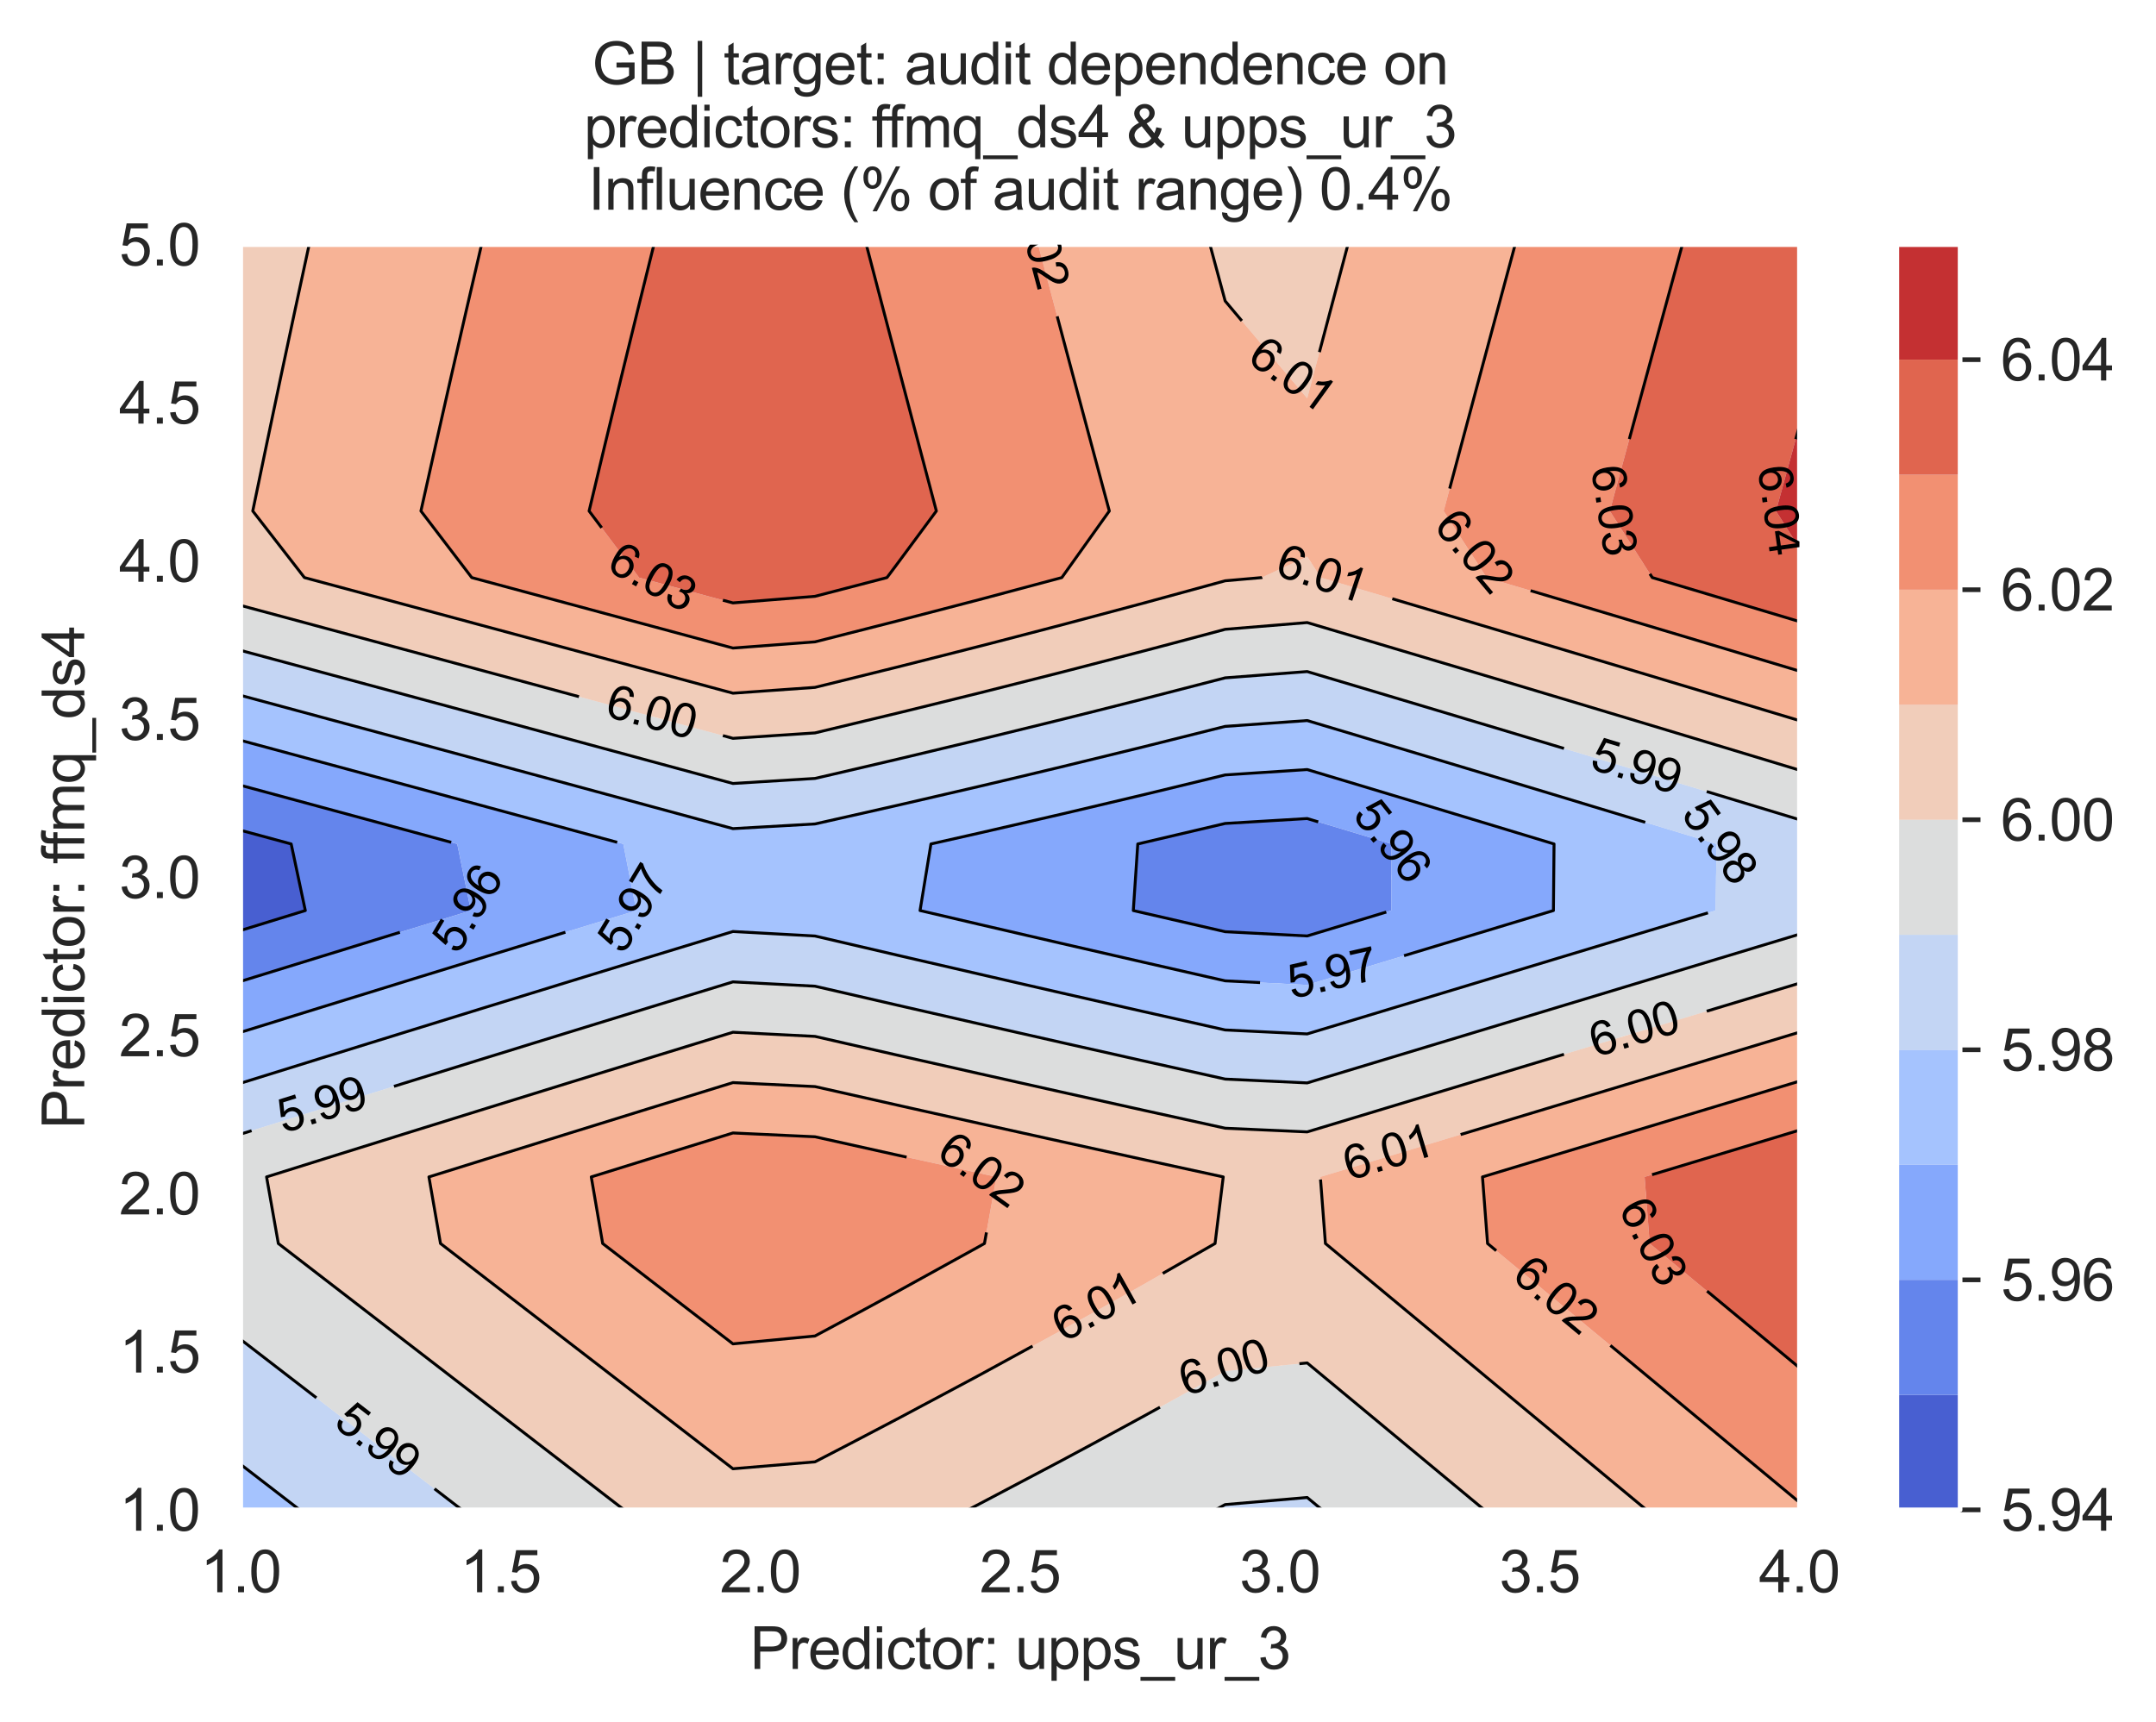 <?xml version="1.0" encoding="utf-8" standalone="no"?>
<!DOCTYPE svg PUBLIC "-//W3C//DTD SVG 1.1//EN"
  "http://www.w3.org/Graphics/SVG/1.1/DTD/svg11.dtd">
<svg xmlns:xlink="http://www.w3.org/1999/xlink" width="370.48pt" height="296.003pt" viewBox="0 0 370.48 296.003" xmlns="http://www.w3.org/2000/svg" version="1.1">
 <defs>
  <style type="text/css">*{stroke-linejoin: round; stroke-linecap: butt}</style>
 </defs>
 <g id="figure_1">
  <g id="patch_1">
   <path d="M 0 296.003 
L 370.48 296.003 
L 370.48 0 
L 0 0 
z
" style="fill: #ffffff"/>
  </g>
  <g id="axes_1">
   <g id="patch_2">
    <path d="M 41.367 259.483 
L 309.207 259.483 
L 309.207 42.043 
L 41.367 42.043 
z
" style="fill: #eaeaf2"/>
   </g>
   <g id="matplotlib.axis_1">
    <g id="xtick_1">
     <g id="line2d_1">
      <path d="M 41.367 259.483 
L 41.367 42.043 
" clip-path="url(#pb08bab3c8b)" style="fill: none; stroke: #ffffff; stroke-width: 0.8; stroke-linecap: round"/>
     </g>
     <g id="text_1">
      <!-- 1.0 -->
      <g style="fill: #262626" transform="translate(34.417 273.641)scale(0.1 -0.1)">
       <defs>
        <path id="ArialMT-31" d="M 2384 0 
L 1822 0 
L 1822 3584 
Q 1619 3391 1289 3197 
Q 959 3003 697 2906 
L 697 3450 
Q 1169 3672 1522 3987 
Q 1875 4303 2022 4600 
L 2384 4600 
L 2384 0 
z
" transform="scale(0.016)"/>
        <path id="ArialMT-2e" d="M 581 0 
L 581 641 
L 1222 641 
L 1222 0 
L 581 0 
z
" transform="scale(0.016)"/>
        <path id="ArialMT-30" d="M 266 2259 
Q 266 3072 433 3567 
Q 600 4063 929 4331 
Q 1259 4600 1759 4600 
Q 2128 4600 2406 4451 
Q 2684 4303 2865 4023 
Q 3047 3744 3150 3342 
Q 3253 2941 3253 2259 
Q 3253 1453 3087 958 
Q 2922 463 2592 192 
Q 2263 -78 1759 -78 
Q 1097 -78 719 397 
Q 266 969 266 2259 
z
M 844 2259 
Q 844 1131 1108 757 
Q 1372 384 1759 384 
Q 2147 384 2411 759 
Q 2675 1134 2675 2259 
Q 2675 3391 2411 3762 
Q 2147 4134 1753 4134 
Q 1366 4134 1134 3806 
Q 844 3388 844 2259 
z
" transform="scale(0.016)"/>
       </defs>
       <use xlink:href="#ArialMT-31"/>
       <use xlink:href="#ArialMT-2e" x="55.615"/>
       <use xlink:href="#ArialMT-30" x="83.398"/>
      </g>
     </g>
    </g>
    <g id="xtick_2">
     <g id="line2d_2">
      <path d="M 86.007 259.483 
L 86.007 42.043 
" clip-path="url(#pb08bab3c8b)" style="fill: none; stroke: #ffffff; stroke-width: 0.8; stroke-linecap: round"/>
     </g>
     <g id="text_2">
      <!-- 1.5 -->
      <g style="fill: #262626" transform="translate(79.057 273.641)scale(0.1 -0.1)">
       <defs>
        <path id="ArialMT-35" d="M 266 1200 
L 856 1250 
Q 922 819 1161 601 
Q 1400 384 1738 384 
Q 2144 384 2425 690 
Q 2706 997 2706 1503 
Q 2706 1984 2436 2262 
Q 2166 2541 1728 2541 
Q 1456 2541 1237 2417 
Q 1019 2294 894 2097 
L 366 2166 
L 809 4519 
L 3088 4519 
L 3088 3981 
L 1259 3981 
L 1013 2750 
Q 1425 3038 1878 3038 
Q 2478 3038 2890 2622 
Q 3303 2206 3303 1553 
Q 3303 931 2941 478 
Q 2500 -78 1738 -78 
Q 1113 -78 717 272 
Q 322 622 266 1200 
z
" transform="scale(0.016)"/>
       </defs>
       <use xlink:href="#ArialMT-31"/>
       <use xlink:href="#ArialMT-2e" x="55.615"/>
       <use xlink:href="#ArialMT-35" x="83.398"/>
      </g>
     </g>
    </g>
    <g id="xtick_3">
     <g id="line2d_3">
      <path d="M 130.647 259.483 
L 130.647 42.043 
" clip-path="url(#pb08bab3c8b)" style="fill: none; stroke: #ffffff; stroke-width: 0.8; stroke-linecap: round"/>
     </g>
     <g id="text_3">
      <!-- 2.0 -->
      <g style="fill: #262626" transform="translate(123.697 273.641)scale(0.1 -0.1)">
       <defs>
        <path id="ArialMT-32" d="M 3222 541 
L 3222 0 
L 194 0 
Q 188 203 259 391 
Q 375 700 629 1000 
Q 884 1300 1366 1694 
Q 2113 2306 2375 2664 
Q 2638 3022 2638 3341 
Q 2638 3675 2398 3904 
Q 2159 4134 1775 4134 
Q 1369 4134 1125 3890 
Q 881 3647 878 3216 
L 300 3275 
Q 359 3922 746 4261 
Q 1134 4600 1788 4600 
Q 2447 4600 2831 4234 
Q 3216 3869 3216 3328 
Q 3216 3053 3103 2787 
Q 2991 2522 2730 2228 
Q 2469 1934 1863 1422 
Q 1356 997 1212 845 
Q 1069 694 975 541 
L 3222 541 
z
" transform="scale(0.016)"/>
       </defs>
       <use xlink:href="#ArialMT-32"/>
       <use xlink:href="#ArialMT-2e" x="55.615"/>
       <use xlink:href="#ArialMT-30" x="83.398"/>
      </g>
     </g>
    </g>
    <g id="xtick_4">
     <g id="line2d_4">
      <path d="M 175.287 259.483 
L 175.287 42.043 
" clip-path="url(#pb08bab3c8b)" style="fill: none; stroke: #ffffff; stroke-width: 0.8; stroke-linecap: round"/>
     </g>
     <g id="text_4">
      <!-- 2.5 -->
      <g style="fill: #262626" transform="translate(168.337 273.641)scale(0.1 -0.1)">
       <use xlink:href="#ArialMT-32"/>
       <use xlink:href="#ArialMT-2e" x="55.615"/>
       <use xlink:href="#ArialMT-35" x="83.398"/>
      </g>
     </g>
    </g>
    <g id="xtick_5">
     <g id="line2d_5">
      <path d="M 219.927 259.483 
L 219.927 42.043 
" clip-path="url(#pb08bab3c8b)" style="fill: none; stroke: #ffffff; stroke-width: 0.8; stroke-linecap: round"/>
     </g>
     <g id="text_5">
      <!-- 3.0 -->
      <g style="fill: #262626" transform="translate(212.977 273.641)scale(0.1 -0.1)">
       <defs>
        <path id="ArialMT-33" d="M 269 1209 
L 831 1284 
Q 928 806 1161 595 
Q 1394 384 1728 384 
Q 2125 384 2398 659 
Q 2672 934 2672 1341 
Q 2672 1728 2419 1979 
Q 2166 2231 1775 2231 
Q 1616 2231 1378 2169 
L 1441 2663 
Q 1497 2656 1531 2656 
Q 1891 2656 2178 2843 
Q 2466 3031 2466 3422 
Q 2466 3731 2256 3934 
Q 2047 4138 1716 4138 
Q 1388 4138 1169 3931 
Q 950 3725 888 3313 
L 325 3413 
Q 428 3978 793 4289 
Q 1159 4600 1703 4600 
Q 2078 4600 2393 4439 
Q 2709 4278 2876 4000 
Q 3044 3722 3044 3409 
Q 3044 3113 2884 2869 
Q 2725 2625 2413 2481 
Q 2819 2388 3044 2092 
Q 3269 1797 3269 1353 
Q 3269 753 2831 336 
Q 2394 -81 1725 -81 
Q 1122 -81 723 278 
Q 325 638 269 1209 
z
" transform="scale(0.016)"/>
       </defs>
       <use xlink:href="#ArialMT-33"/>
       <use xlink:href="#ArialMT-2e" x="55.615"/>
       <use xlink:href="#ArialMT-30" x="83.398"/>
      </g>
     </g>
    </g>
    <g id="xtick_6">
     <g id="line2d_6">
      <path d="M 264.567 259.483 
L 264.567 42.043 
" clip-path="url(#pb08bab3c8b)" style="fill: none; stroke: #ffffff; stroke-width: 0.8; stroke-linecap: round"/>
     </g>
     <g id="text_6">
      <!-- 3.5 -->
      <g style="fill: #262626" transform="translate(257.617 273.641)scale(0.1 -0.1)">
       <use xlink:href="#ArialMT-33"/>
       <use xlink:href="#ArialMT-2e" x="55.615"/>
       <use xlink:href="#ArialMT-35" x="83.398"/>
      </g>
     </g>
    </g>
    <g id="xtick_7">
     <g id="line2d_7">
      <path d="M 309.207 259.483 
L 309.207 42.043 
" clip-path="url(#pb08bab3c8b)" style="fill: none; stroke: #ffffff; stroke-width: 0.8; stroke-linecap: round"/>
     </g>
     <g id="text_7">
      <!-- 4.0 -->
      <g style="fill: #262626" transform="translate(302.257 273.641)scale(0.1 -0.1)">
       <defs>
        <path id="ArialMT-34" d="M 2069 0 
L 2069 1097 
L 81 1097 
L 81 1613 
L 2172 4581 
L 2631 4581 
L 2631 1613 
L 3250 1613 
L 3250 1097 
L 2631 1097 
L 2631 0 
L 2069 0 
z
M 2069 1613 
L 2069 3678 
L 634 1613 
L 2069 1613 
z
" transform="scale(0.016)"/>
       </defs>
       <use xlink:href="#ArialMT-34"/>
       <use xlink:href="#ArialMT-2e" x="55.615"/>
       <use xlink:href="#ArialMT-30" x="83.398"/>
      </g>
     </g>
    </g>
    <g id="text_8">
     <!-- Predictor: upps_ur_3 -->
     <g style="fill: #262626" transform="translate(128.875 286.816)scale(0.1 -0.1)">
      <defs>
       <path id="ArialMT-50" d="M 494 0 
L 494 4581 
L 2222 4581 
Q 2678 4581 2919 4538 
Q 3256 4481 3484 4323 
Q 3713 4166 3852 3881 
Q 3991 3597 3991 3256 
Q 3991 2672 3619 2267 
Q 3247 1863 2275 1863 
L 1100 1863 
L 1100 0 
L 494 0 
z
M 1100 2403 
L 2284 2403 
Q 2872 2403 3119 2622 
Q 3366 2841 3366 3238 
Q 3366 3525 3220 3729 
Q 3075 3934 2838 4000 
Q 2684 4041 2272 4041 
L 1100 4041 
L 1100 2403 
z
" transform="scale(0.016)"/>
       <path id="ArialMT-72" d="M 416 0 
L 416 3319 
L 922 3319 
L 922 2816 
Q 1116 3169 1280 3281 
Q 1444 3394 1641 3394 
Q 1925 3394 2219 3213 
L 2025 2691 
Q 1819 2813 1613 2813 
Q 1428 2813 1281 2702 
Q 1134 2591 1072 2394 
Q 978 2094 978 1738 
L 978 0 
L 416 0 
z
" transform="scale(0.016)"/>
       <path id="ArialMT-65" d="M 2694 1069 
L 3275 997 
Q 3138 488 2766 206 
Q 2394 -75 1816 -75 
Q 1088 -75 661 373 
Q 234 822 234 1631 
Q 234 2469 665 2931 
Q 1097 3394 1784 3394 
Q 2450 3394 2872 2941 
Q 3294 2488 3294 1666 
Q 3294 1616 3291 1516 
L 816 1516 
Q 847 969 1125 678 
Q 1403 388 1819 388 
Q 2128 388 2347 550 
Q 2566 713 2694 1069 
z
M 847 1978 
L 2700 1978 
Q 2663 2397 2488 2606 
Q 2219 2931 1791 2931 
Q 1403 2931 1139 2672 
Q 875 2413 847 1978 
z
" transform="scale(0.016)"/>
       <path id="ArialMT-64" d="M 2575 0 
L 2575 419 
Q 2259 -75 1647 -75 
Q 1250 -75 917 144 
Q 584 363 401 755 
Q 219 1147 219 1656 
Q 219 2153 384 2558 
Q 550 2963 881 3178 
Q 1213 3394 1622 3394 
Q 1922 3394 2156 3267 
Q 2391 3141 2538 2938 
L 2538 4581 
L 3097 4581 
L 3097 0 
L 2575 0 
z
M 797 1656 
Q 797 1019 1065 703 
Q 1334 388 1700 388 
Q 2069 388 2326 689 
Q 2584 991 2584 1609 
Q 2584 2291 2321 2609 
Q 2059 2928 1675 2928 
Q 1300 2928 1048 2622 
Q 797 2316 797 1656 
z
" transform="scale(0.016)"/>
       <path id="ArialMT-69" d="M 425 3934 
L 425 4581 
L 988 4581 
L 988 3934 
L 425 3934 
z
M 425 0 
L 425 3319 
L 988 3319 
L 988 0 
L 425 0 
z
" transform="scale(0.016)"/>
       <path id="ArialMT-63" d="M 2588 1216 
L 3141 1144 
Q 3050 572 2676 248 
Q 2303 -75 1759 -75 
Q 1078 -75 664 370 
Q 250 816 250 1647 
Q 250 2184 428 2587 
Q 606 2991 970 3192 
Q 1334 3394 1763 3394 
Q 2303 3394 2647 3120 
Q 2991 2847 3088 2344 
L 2541 2259 
Q 2463 2594 2264 2762 
Q 2066 2931 1784 2931 
Q 1359 2931 1093 2626 
Q 828 2322 828 1663 
Q 828 994 1084 691 
Q 1341 388 1753 388 
Q 2084 388 2306 591 
Q 2528 794 2588 1216 
z
" transform="scale(0.016)"/>
       <path id="ArialMT-74" d="M 1650 503 
L 1731 6 
Q 1494 -44 1306 -44 
Q 1000 -44 831 53 
Q 663 150 594 308 
Q 525 466 525 972 
L 525 2881 
L 113 2881 
L 113 3319 
L 525 3319 
L 525 4141 
L 1084 4478 
L 1084 3319 
L 1650 3319 
L 1650 2881 
L 1084 2881 
L 1084 941 
Q 1084 700 1114 631 
Q 1144 563 1211 522 
Q 1278 481 1403 481 
Q 1497 481 1650 503 
z
" transform="scale(0.016)"/>
       <path id="ArialMT-6f" d="M 213 1659 
Q 213 2581 725 3025 
Q 1153 3394 1769 3394 
Q 2453 3394 2887 2945 
Q 3322 2497 3322 1706 
Q 3322 1066 3130 698 
Q 2938 331 2570 128 
Q 2203 -75 1769 -75 
Q 1072 -75 642 372 
Q 213 819 213 1659 
z
M 791 1659 
Q 791 1022 1069 705 
Q 1347 388 1769 388 
Q 2188 388 2466 706 
Q 2744 1025 2744 1678 
Q 2744 2294 2464 2611 
Q 2184 2928 1769 2928 
Q 1347 2928 1069 2612 
Q 791 2297 791 1659 
z
" transform="scale(0.016)"/>
       <path id="ArialMT-3a" d="M 578 2678 
L 578 3319 
L 1219 3319 
L 1219 2678 
L 578 2678 
z
M 578 0 
L 578 641 
L 1219 641 
L 1219 0 
L 578 0 
z
" transform="scale(0.016)"/>
       <path id="ArialMT-20" transform="scale(0.016)"/>
       <path id="ArialMT-75" d="M 2597 0 
L 2597 488 
Q 2209 -75 1544 -75 
Q 1250 -75 995 37 
Q 741 150 617 320 
Q 494 491 444 738 
Q 409 903 409 1263 
L 409 3319 
L 972 3319 
L 972 1478 
Q 972 1038 1006 884 
Q 1059 663 1231 536 
Q 1403 409 1656 409 
Q 1909 409 2131 539 
Q 2353 669 2445 892 
Q 2538 1116 2538 1541 
L 2538 3319 
L 3100 3319 
L 3100 0 
L 2597 0 
z
" transform="scale(0.016)"/>
       <path id="ArialMT-70" d="M 422 -1272 
L 422 3319 
L 934 3319 
L 934 2888 
Q 1116 3141 1344 3267 
Q 1572 3394 1897 3394 
Q 2322 3394 2647 3175 
Q 2972 2956 3137 2557 
Q 3303 2159 3303 1684 
Q 3303 1175 3120 767 
Q 2938 359 2589 142 
Q 2241 -75 1856 -75 
Q 1575 -75 1351 44 
Q 1128 163 984 344 
L 984 -1272 
L 422 -1272 
z
M 931 1641 
Q 931 1000 1190 694 
Q 1450 388 1819 388 
Q 2194 388 2461 705 
Q 2728 1022 2728 1688 
Q 2728 2322 2467 2637 
Q 2206 2953 1844 2953 
Q 1484 2953 1207 2617 
Q 931 2281 931 1641 
z
" transform="scale(0.016)"/>
       <path id="ArialMT-73" d="M 197 991 
L 753 1078 
Q 800 744 1014 566 
Q 1228 388 1613 388 
Q 2000 388 2187 545 
Q 2375 703 2375 916 
Q 2375 1106 2209 1216 
Q 2094 1291 1634 1406 
Q 1016 1563 777 1677 
Q 538 1791 414 1992 
Q 291 2194 291 2438 
Q 291 2659 392 2848 
Q 494 3038 669 3163 
Q 800 3259 1026 3326 
Q 1253 3394 1513 3394 
Q 1903 3394 2198 3281 
Q 2494 3169 2634 2976 
Q 2775 2784 2828 2463 
L 2278 2388 
Q 2241 2644 2061 2787 
Q 1881 2931 1553 2931 
Q 1166 2931 1000 2803 
Q 834 2675 834 2503 
Q 834 2394 903 2306 
Q 972 2216 1119 2156 
Q 1203 2125 1616 2013 
Q 2213 1853 2448 1751 
Q 2684 1650 2818 1456 
Q 2953 1263 2953 975 
Q 2953 694 2789 445 
Q 2625 197 2315 61 
Q 2006 -75 1616 -75 
Q 969 -75 630 194 
Q 291 463 197 991 
z
" transform="scale(0.016)"/>
       <path id="ArialMT-5f" d="M -97 -1272 
L -97 -866 
L 3631 -866 
L 3631 -1272 
L -97 -1272 
z
" transform="scale(0.016)"/>
      </defs>
      <use xlink:href="#ArialMT-50"/>
      <use xlink:href="#ArialMT-72" x="66.699"/>
      <use xlink:href="#ArialMT-65" x="100"/>
      <use xlink:href="#ArialMT-64" x="155.615"/>
      <use xlink:href="#ArialMT-69" x="211.23"/>
      <use xlink:href="#ArialMT-63" x="233.447"/>
      <use xlink:href="#ArialMT-74" x="283.447"/>
      <use xlink:href="#ArialMT-6f" x="311.23"/>
      <use xlink:href="#ArialMT-72" x="366.846"/>
      <use xlink:href="#ArialMT-3a" x="400.146"/>
      <use xlink:href="#ArialMT-20" x="427.93"/>
      <use xlink:href="#ArialMT-75" x="455.713"/>
      <use xlink:href="#ArialMT-70" x="511.328"/>
      <use xlink:href="#ArialMT-70" x="566.943"/>
      <use xlink:href="#ArialMT-73" x="622.559"/>
      <use xlink:href="#ArialMT-5f" x="672.559"/>
      <use xlink:href="#ArialMT-75" x="728.174"/>
      <use xlink:href="#ArialMT-72" x="783.789"/>
      <use xlink:href="#ArialMT-5f" x="817.09"/>
      <use xlink:href="#ArialMT-33" x="872.705"/>
     </g>
    </g>
   </g>
   <g id="matplotlib.axis_2">
    <g id="ytick_1">
     <g id="line2d_8">
      <path d="M 41.367 259.483 
L 309.207 259.483 
" clip-path="url(#pb08bab3c8b)" style="fill: none; stroke: #ffffff; stroke-width: 0.8; stroke-linecap: round"/>
     </g>
     <g id="text_9">
      <!-- 1.0 -->
      <g style="fill: #262626" transform="translate(20.467 263.062)scale(0.1 -0.1)">
       <use xlink:href="#ArialMT-31"/>
       <use xlink:href="#ArialMT-2e" x="55.615"/>
       <use xlink:href="#ArialMT-30" x="83.398"/>
      </g>
     </g>
    </g>
    <g id="ytick_2">
     <g id="line2d_9">
      <path d="M 41.367 232.303 
L 309.207 232.303 
" clip-path="url(#pb08bab3c8b)" style="fill: none; stroke: #ffffff; stroke-width: 0.8; stroke-linecap: round"/>
     </g>
     <g id="text_10">
      <!-- 1.5 -->
      <g style="fill: #262626" transform="translate(20.467 235.882)scale(0.1 -0.1)">
       <use xlink:href="#ArialMT-31"/>
       <use xlink:href="#ArialMT-2e" x="55.615"/>
       <use xlink:href="#ArialMT-35" x="83.398"/>
      </g>
     </g>
    </g>
    <g id="ytick_3">
     <g id="line2d_10">
      <path d="M 41.367 205.123 
L 309.207 205.123 
" clip-path="url(#pb08bab3c8b)" style="fill: none; stroke: #ffffff; stroke-width: 0.8; stroke-linecap: round"/>
     </g>
     <g id="text_11">
      <!-- 2.0 -->
      <g style="fill: #262626" transform="translate(20.467 208.702)scale(0.1 -0.1)">
       <use xlink:href="#ArialMT-32"/>
       <use xlink:href="#ArialMT-2e" x="55.615"/>
       <use xlink:href="#ArialMT-30" x="83.398"/>
      </g>
     </g>
    </g>
    <g id="ytick_4">
     <g id="line2d_11">
      <path d="M 41.367 177.943 
L 309.207 177.943 
" clip-path="url(#pb08bab3c8b)" style="fill: none; stroke: #ffffff; stroke-width: 0.8; stroke-linecap: round"/>
     </g>
     <g id="text_12">
      <!-- 2.5 -->
      <g style="fill: #262626" transform="translate(20.467 181.522)scale(0.1 -0.1)">
       <use xlink:href="#ArialMT-32"/>
       <use xlink:href="#ArialMT-2e" x="55.615"/>
       <use xlink:href="#ArialMT-35" x="83.398"/>
      </g>
     </g>
    </g>
    <g id="ytick_5">
     <g id="line2d_12">
      <path d="M 41.367 150.763 
L 309.207 150.763 
" clip-path="url(#pb08bab3c8b)" style="fill: none; stroke: #ffffff; stroke-width: 0.8; stroke-linecap: round"/>
     </g>
     <g id="text_13">
      <!-- 3.0 -->
      <g style="fill: #262626" transform="translate(20.467 154.342)scale(0.1 -0.1)">
       <use xlink:href="#ArialMT-33"/>
       <use xlink:href="#ArialMT-2e" x="55.615"/>
       <use xlink:href="#ArialMT-30" x="83.398"/>
      </g>
     </g>
    </g>
    <g id="ytick_6">
     <g id="line2d_13">
      <path d="M 41.367 123.583 
L 309.207 123.583 
" clip-path="url(#pb08bab3c8b)" style="fill: none; stroke: #ffffff; stroke-width: 0.8; stroke-linecap: round"/>
     </g>
     <g id="text_14">
      <!-- 3.5 -->
      <g style="fill: #262626" transform="translate(20.467 127.162)scale(0.1 -0.1)">
       <use xlink:href="#ArialMT-33"/>
       <use xlink:href="#ArialMT-2e" x="55.615"/>
       <use xlink:href="#ArialMT-35" x="83.398"/>
      </g>
     </g>
    </g>
    <g id="ytick_7">
     <g id="line2d_14">
      <path d="M 41.367 96.403 
L 309.207 96.403 
" clip-path="url(#pb08bab3c8b)" style="fill: none; stroke: #ffffff; stroke-width: 0.8; stroke-linecap: round"/>
     </g>
     <g id="text_15">
      <!-- 4.0 -->
      <g style="fill: #262626" transform="translate(20.467 99.982)scale(0.1 -0.1)">
       <use xlink:href="#ArialMT-34"/>
       <use xlink:href="#ArialMT-2e" x="55.615"/>
       <use xlink:href="#ArialMT-30" x="83.398"/>
      </g>
     </g>
    </g>
    <g id="ytick_8">
     <g id="line2d_15">
      <path d="M 41.367 69.223 
L 309.207 69.223 
" clip-path="url(#pb08bab3c8b)" style="fill: none; stroke: #ffffff; stroke-width: 0.8; stroke-linecap: round"/>
     </g>
     <g id="text_16">
      <!-- 4.5 -->
      <g style="fill: #262626" transform="translate(20.467 72.802)scale(0.1 -0.1)">
       <use xlink:href="#ArialMT-34"/>
       <use xlink:href="#ArialMT-2e" x="55.615"/>
       <use xlink:href="#ArialMT-35" x="83.398"/>
      </g>
     </g>
    </g>
    <g id="ytick_9">
     <g id="line2d_16">
      <path d="M 41.367 42.043 
L 309.207 42.043 
" clip-path="url(#pb08bab3c8b)" style="fill: none; stroke: #ffffff; stroke-width: 0.8; stroke-linecap: round"/>
     </g>
     <g id="text_17">
      <!-- 5.0 -->
      <g style="fill: #262626" transform="translate(20.467 45.622)scale(0.1 -0.1)">
       <use xlink:href="#ArialMT-35"/>
       <use xlink:href="#ArialMT-2e" x="55.615"/>
       <use xlink:href="#ArialMT-30" x="83.398"/>
      </g>
     </g>
    </g>
    <g id="text_18">
     <!-- Predictor: ffmq_ds4 -->
     <g style="fill: #262626" transform="translate(14.48 194.025)rotate(-90)scale(0.1 -0.1)">
      <defs>
       <path id="ArialMT-66" d="M 556 0 
L 556 2881 
L 59 2881 
L 59 3319 
L 556 3319 
L 556 3672 
Q 556 4006 616 4169 
Q 697 4388 901 4523 
Q 1106 4659 1475 4659 
Q 1713 4659 2000 4603 
L 1916 4113 
Q 1741 4144 1584 4144 
Q 1328 4144 1222 4034 
Q 1116 3925 1116 3625 
L 1116 3319 
L 1763 3319 
L 1763 2881 
L 1116 2881 
L 1116 0 
L 556 0 
z
" transform="scale(0.016)"/>
       <path id="ArialMT-6d" d="M 422 0 
L 422 3319 
L 925 3319 
L 925 2853 
Q 1081 3097 1340 3245 
Q 1600 3394 1931 3394 
Q 2300 3394 2536 3241 
Q 2772 3088 2869 2813 
Q 3263 3394 3894 3394 
Q 4388 3394 4653 3120 
Q 4919 2847 4919 2278 
L 4919 0 
L 4359 0 
L 4359 2091 
Q 4359 2428 4304 2576 
Q 4250 2725 4106 2815 
Q 3963 2906 3769 2906 
Q 3419 2906 3187 2673 
Q 2956 2441 2956 1928 
L 2956 0 
L 2394 0 
L 2394 2156 
Q 2394 2531 2256 2718 
Q 2119 2906 1806 2906 
Q 1569 2906 1367 2781 
Q 1166 2656 1075 2415 
Q 984 2175 984 1722 
L 984 0 
L 422 0 
z
" transform="scale(0.016)"/>
       <path id="ArialMT-71" d="M 2538 -1272 
L 2538 353 
Q 2406 169 2170 47 
Q 1934 -75 1669 -75 
Q 1078 -75 651 397 
Q 225 869 225 1691 
Q 225 2191 398 2587 
Q 572 2984 901 3189 
Q 1231 3394 1625 3394 
Q 2241 3394 2594 2875 
L 2594 3319 
L 3100 3319 
L 3100 -1272 
L 2538 -1272 
z
M 803 1669 
Q 803 1028 1072 708 
Q 1341 388 1716 388 
Q 2075 388 2334 692 
Q 2594 997 2594 1619 
Q 2594 2281 2320 2615 
Q 2047 2950 1678 2950 
Q 1313 2950 1058 2639 
Q 803 2328 803 1669 
z
" transform="scale(0.016)"/>
      </defs>
      <use xlink:href="#ArialMT-50"/>
      <use xlink:href="#ArialMT-72" x="66.699"/>
      <use xlink:href="#ArialMT-65" x="100"/>
      <use xlink:href="#ArialMT-64" x="155.615"/>
      <use xlink:href="#ArialMT-69" x="211.23"/>
      <use xlink:href="#ArialMT-63" x="233.447"/>
      <use xlink:href="#ArialMT-74" x="283.447"/>
      <use xlink:href="#ArialMT-6f" x="311.23"/>
      <use xlink:href="#ArialMT-72" x="366.846"/>
      <use xlink:href="#ArialMT-3a" x="400.146"/>
      <use xlink:href="#ArialMT-20" x="427.93"/>
      <use xlink:href="#ArialMT-66" x="455.713"/>
      <use xlink:href="#ArialMT-66" x="481.746"/>
      <use xlink:href="#ArialMT-6d" x="509.529"/>
      <use xlink:href="#ArialMT-71" x="592.83"/>
      <use xlink:href="#ArialMT-5f" x="648.445"/>
      <use xlink:href="#ArialMT-64" x="704.061"/>
      <use xlink:href="#ArialMT-73" x="759.676"/>
      <use xlink:href="#ArialMT-34" x="809.676"/>
     </g>
    </g>
   </g>
   <g id="PathCollection_1">
    <path d="M 52.466 156.485 
L 50.035 145.041 
L 41.367 142.693 
L 41.367 145.041 
L 41.367 156.485 
L 41.367 159.9 
z
" clip-path="url(#pb08bab3c8b)" style="fill: #485fd1"/>
   </g>
   <g id="PathCollection_2">
    <path d="M 43.701 167.929 
L 55.464 164.299 
L 69.561 159.963 
L 80.905 156.485 
L 78.57 145.041 
L 69.561 142.598 
L 55.464 138.779 
L 41.367 134.965 
L 41.367 142.693 
L 50.035 145.041 
L 52.466 156.485 
L 41.367 159.9 
L 41.367 167.929 
L 41.367 168.651 
z
" clip-path="url(#pb08bab3c8b)" style="fill: #6485ec"/>
    <path d="M 196.432 156.876 
L 210.529 160.122 
L 224.626 160.851 
L 238.723 156.591 
L 239.074 156.485 
L 239.113 145.041 
L 238.723 144.923 
L 224.626 140.674 
L 210.529 141.517 
L 196.432 144.828 
L 195.512 145.041 
L 194.744 156.485 
z
" clip-path="url(#pb08bab3c8b)" style="fill: #6485ec"/>
   </g>
   <g id="PathCollection_3">
    <path d="M 55.464 173.034 
L 69.561 168.682 
L 72.003 167.929 
L 83.658 164.346 
L 97.755 160.025 
L 109.343 156.485 
L 107.105 145.041 
L 97.755 142.502 
L 83.658 138.678 
L 69.561 134.859 
L 64.896 133.597 
L 55.464 131.045 
L 41.367 127.236 
L 41.367 133.597 
L 41.367 134.965 
L 55.464 138.779 
L 69.561 142.598 
L 78.57 145.041 
L 80.905 156.485 
L 69.561 159.963 
L 55.464 164.299 
L 43.701 167.929 
L 41.367 168.651 
L 41.367 177.402 
z
" clip-path="url(#pb08bab3c8b)" style="fill: #85a8fc"/>
    <path d="M 210.529 168.564 
L 224.626 169.27 
L 229.061 167.929 
L 238.723 165.01 
L 252.82 160.751 
L 266.917 156.491 
L 266.936 156.485 
L 267.042 145.041 
L 266.917 145.003 
L 252.82 140.738 
L 238.723 136.488 
L 229.103 133.597 
L 224.626 132.254 
L 210.529 133.176 
L 208.815 133.597 
L 196.432 136.596 
L 182.336 139.928 
L 168.239 143.175 
L 159.97 145.041 
L 158.099 156.485 
L 168.239 158.851 
L 182.336 162.117 
L 196.432 165.354 
L 207.732 167.929 
z
M 194.744 156.485 
L 195.512 145.041 
L 196.432 144.828 
L 210.529 141.517 
L 224.626 140.674 
L 238.723 144.923 
L 239.113 145.041 
L 239.074 156.485 
L 238.723 156.591 
L 224.626 160.851 
L 210.529 160.122 
L 196.432 156.876 
z
" clip-path="url(#pb08bab3c8b)" style="fill: #85a8fc"/>
   </g>
   <g id="PathCollection_4">
    <path d="M 41.367 251.679 
L 41.367 259.483 
L 51.496 259.483 
z
" clip-path="url(#pb08bab3c8b)" style="fill: #a5c3fe"/>
    <path d="M 55.464 181.769 
L 63.187 179.374 
L 69.561 177.401 
L 83.658 173.048 
L 97.755 168.712 
L 100.304 167.929 
L 111.851 164.392 
L 125.948 160.087 
L 140.045 160.861 
L 154.142 164.146 
L 168.239 167.403 
L 170.531 167.929 
L 182.336 170.631 
L 196.432 173.833 
L 210.529 177.007 
L 224.626 177.688 
L 238.723 173.429 
L 252.82 169.169 
L 256.923 167.929 
L 266.917 164.91 
L 281.014 160.65 
L 294.798 156.485 
L 294.971 145.041 
L 281.014 140.803 
L 266.917 136.537 
L 257.168 133.597 
L 252.82 132.287 
L 238.723 128.053 
L 224.626 123.833 
L 210.529 124.835 
L 196.432 128.364 
L 182.336 131.802 
L 174.827 133.597 
L 168.239 135.152 
L 154.142 138.418 
L 140.045 141.603 
L 125.948 142.406 
L 111.851 138.578 
L 97.755 134.754 
L 93.485 133.597 
L 83.658 130.935 
L 69.561 127.121 
L 55.464 123.312 
L 51.17 122.153 
L 41.367 119.508 
L 41.367 122.153 
L 41.367 127.236 
L 55.464 131.045 
L 64.896 133.597 
L 69.561 134.859 
L 83.658 138.678 
L 97.755 142.502 
L 107.105 145.041 
L 109.343 156.485 
L 97.755 160.025 
L 83.658 164.346 
L 72.003 167.929 
L 69.561 168.682 
L 55.464 173.034 
L 41.367 177.402 
L 41.367 179.374 
L 41.367 186.153 
z
M 207.732 167.929 
L 196.432 165.354 
L 182.336 162.117 
L 168.239 158.851 
L 158.099 156.485 
L 159.97 145.041 
L 168.239 143.175 
L 182.336 139.928 
L 196.432 136.596 
L 208.815 133.597 
L 210.529 133.176 
L 224.626 132.254 
L 229.103 133.597 
L 238.723 136.488 
L 252.82 140.738 
L 266.917 145.003 
L 267.042 145.041 
L 266.936 156.485 
L 266.917 156.491 
L 252.82 160.751 
L 238.723 165.01 
L 229.061 167.929 
L 224.626 169.27 
L 210.529 168.564 
z
" clip-path="url(#pb08bab3c8b)" style="fill: #a5c3fe"/>
   </g>
   <g id="PathCollection_5">
    <path d="M 55.464 259.483 
L 69.561 259.483 
L 79.371 259.483 
L 69.561 251.926 
L 64.515 248.039 
L 55.464 241.066 
L 49.661 236.595 
L 41.367 230.204 
L 41.367 236.595 
L 41.367 248.039 
L 41.367 251.679 
L 51.496 259.483 
z
" clip-path="url(#pb08bab3c8b)" style="fill: #c3d5f4"/>
    <path d="M 210.529 259.483 
L 224.626 259.483 
L 227.19 259.483 
L 224.626 257.355 
L 210.529 258.574 
L 208.845 259.483 
z
" clip-path="url(#pb08bab3c8b)" style="fill: #c3d5f4"/>
    <path d="M 54.455 190.818 
L 55.464 190.503 
L 69.561 186.119 
L 83.658 181.751 
L 91.352 179.374 
L 97.755 177.399 
L 111.851 173.063 
L 125.948 168.742 
L 140.045 169.486 
L 154.142 172.734 
L 168.239 175.954 
L 182.336 179.146 
L 183.346 179.374 
L 196.432 182.311 
L 210.529 185.449 
L 224.626 186.107 
L 238.723 181.847 
L 246.909 179.374 
L 252.82 177.588 
L 266.917 173.328 
L 281.014 169.069 
L 284.784 167.929 
L 295.11 164.809 
L 309.207 160.55 
L 309.207 156.485 
L 309.207 145.041 
L 309.207 140.868 
L 295.11 136.587 
L 285.234 133.597 
L 281.014 132.322 
L 266.917 128.072 
L 252.82 123.837 
L 247.199 122.153 
L 238.723 119.618 
L 224.626 115.413 
L 210.529 116.494 
L 196.432 120.132 
L 188.439 122.153 
L 182.336 123.676 
L 168.239 127.129 
L 154.142 130.496 
L 140.84 133.597 
L 140.045 133.78 
L 125.948 134.648 
L 122.074 133.597 
L 111.851 130.825 
L 97.755 127.006 
L 83.658 123.192 
L 79.813 122.153 
L 69.561 119.383 
L 55.464 115.579 
L 41.367 111.779 
L 41.367 119.508 
L 51.17 122.153 
L 55.464 123.312 
L 69.561 127.121 
L 83.658 130.935 
L 93.485 133.597 
L 97.755 134.754 
L 111.851 138.578 
L 125.948 142.406 
L 140.045 141.603 
L 154.142 138.418 
L 168.239 135.152 
L 174.827 133.597 
L 182.336 131.802 
L 196.432 128.364 
L 210.529 124.835 
L 224.626 123.833 
L 238.723 128.053 
L 252.82 132.287 
L 257.168 133.597 
L 266.917 136.537 
L 281.014 140.803 
L 294.971 145.041 
L 294.798 156.485 
L 281.014 160.65 
L 266.917 164.91 
L 256.923 167.929 
L 252.82 169.169 
L 238.723 173.429 
L 224.626 177.688 
L 210.529 177.007 
L 196.432 173.833 
L 182.336 170.631 
L 170.531 167.929 
L 168.239 167.403 
L 154.142 164.146 
L 140.045 160.861 
L 125.948 160.087 
L 111.851 164.392 
L 100.304 167.929 
L 97.755 168.712 
L 83.658 173.048 
L 69.561 177.401 
L 63.187 179.374 
L 55.464 181.769 
L 41.367 186.153 
L 41.367 190.818 
L 41.367 194.904 
z
" clip-path="url(#pb08bab3c8b)" style="fill: #c3d5f4"/>
   </g>
   <g id="PathCollection_6">
    <path d="M 69.561 251.926 
L 79.371 259.483 
L 83.658 259.483 
L 97.755 259.483 
L 107.246 259.483 
L 97.755 252.173 
L 92.388 248.039 
L 83.658 241.314 
L 77.532 236.595 
L 69.561 230.453 
L 62.678 225.15 
L 55.464 219.591 
L 47.827 213.706 
L 45.806 202.262 
L 55.464 199.238 
L 69.561 194.838 
L 82.486 190.818 
L 83.658 190.454 
L 97.755 186.086 
L 111.851 181.734 
L 119.518 179.374 
L 125.948 177.398 
L 140.045 178.111 
L 145.573 179.374 
L 154.142 181.322 
L 168.239 184.505 
L 182.336 187.66 
L 196.432 190.789 
L 196.562 190.818 
L 210.529 193.892 
L 224.626 194.525 
L 236.896 190.818 
L 238.723 190.266 
L 252.82 186.006 
L 266.917 181.747 
L 274.771 179.374 
L 281.014 177.487 
L 295.11 173.228 
L 309.207 168.968 
L 309.207 167.929 
L 309.207 160.55 
L 295.11 164.809 
L 284.784 167.929 
L 281.014 169.069 
L 266.917 173.328 
L 252.82 177.588 
L 246.909 179.374 
L 238.723 181.847 
L 224.626 186.107 
L 210.529 185.449 
L 196.432 182.311 
L 183.346 179.374 
L 182.336 179.146 
L 168.239 175.954 
L 154.142 172.734 
L 140.045 169.486 
L 125.948 168.742 
L 111.851 173.063 
L 97.755 177.399 
L 91.352 179.374 
L 83.658 181.751 
L 69.561 186.119 
L 55.464 190.503 
L 54.455 190.818 
L 41.367 194.904 
L 41.367 202.262 
L 41.367 213.706 
L 41.367 225.15 
L 41.367 230.204 
L 49.661 236.595 
L 55.464 241.066 
L 64.515 248.039 
z
" clip-path="url(#pb08bab3c8b)" style="fill: #dcdddd"/>
    <path d="M 168.239 259.483 
L 182.336 259.483 
L 196.432 259.483 
L 208.845 259.483 
L 210.529 258.574 
L 224.626 257.355 
L 227.19 259.483 
L 238.723 259.483 
L 252.82 259.483 
L 255.052 259.483 
L 252.82 257.631 
L 241.263 248.039 
L 238.723 245.931 
L 227.473 236.595 
L 224.626 234.232 
L 210.529 235.638 
L 208.818 236.595 
L 196.432 243.438 
L 187.956 248.039 
L 182.336 251.054 
L 168.239 258.492 
L 166.334 259.483 
z
" clip-path="url(#pb08bab3c8b)" style="fill: #dcdddd"/>
    <path d="M 125.948 134.648 
L 140.045 133.78 
L 140.84 133.597 
L 154.142 130.496 
L 168.239 127.129 
L 182.336 123.676 
L 188.439 122.153 
L 196.432 120.132 
L 210.529 116.494 
L 224.626 115.413 
L 238.723 119.618 
L 247.199 122.153 
L 252.82 123.837 
L 266.917 128.072 
L 281.014 132.322 
L 285.234 133.597 
L 295.11 136.587 
L 309.207 140.868 
L 309.207 133.597 
L 309.207 132.356 
L 295.11 128.09 
L 281.014 123.84 
L 275.401 122.153 
L 266.917 119.606 
L 252.82 115.386 
L 238.723 111.182 
L 237.131 110.708 
L 224.626 106.993 
L 210.529 108.153 
L 200.956 110.708 
L 196.432 111.9 
L 182.336 115.55 
L 168.239 119.107 
L 155.876 122.153 
L 154.142 122.574 
L 140.045 125.956 
L 125.948 126.89 
L 111.851 123.072 
L 108.456 122.153 
L 97.755 119.258 
L 83.658 115.449 
L 69.561 111.645 
L 66.089 110.708 
L 55.464 107.845 
L 41.367 104.051 
L 41.367 110.708 
L 41.367 111.779 
L 55.464 115.579 
L 69.561 119.383 
L 79.813 122.153 
L 83.658 123.192 
L 97.755 127.006 
L 111.851 130.825 
L 122.074 133.597 
z
" clip-path="url(#pb08bab3c8b)" style="fill: #dcdddd"/>
   </g>
   <g id="PathCollection_7">
    <path d="M 97.755 252.173 
L 107.246 259.483 
L 111.851 259.483 
L 125.948 259.483 
L 140.045 259.483 
L 154.142 259.483 
L 166.334 259.483 
L 168.239 258.492 
L 182.336 251.054 
L 187.956 248.039 
L 196.432 243.438 
L 208.818 236.595 
L 210.529 235.638 
L 224.626 234.232 
L 227.473 236.595 
L 238.723 245.931 
L 241.263 248.039 
L 252.82 257.631 
L 255.052 259.483 
L 266.917 259.483 
L 281.014 259.483 
L 282.914 259.483 
L 281.014 257.906 
L 269.124 248.039 
L 266.917 246.207 
L 255.335 236.595 
L 252.82 234.507 
L 241.546 225.15 
L 238.723 222.808 
L 227.756 213.706 
L 226.883 202.262 
L 238.723 198.684 
L 252.82 194.425 
L 264.758 190.818 
L 266.917 190.166 
L 281.014 185.906 
L 295.11 181.647 
L 302.633 179.374 
L 309.207 177.387 
L 309.207 168.968 
L 295.11 173.228 
L 281.014 177.487 
L 274.771 179.374 
L 266.917 181.747 
L 252.82 186.006 
L 238.723 190.266 
L 236.896 190.818 
L 224.626 194.525 
L 210.529 193.892 
L 196.562 190.818 
L 196.432 190.789 
L 182.336 187.66 
L 168.239 184.505 
L 154.142 181.322 
L 145.573 179.374 
L 140.045 178.111 
L 125.948 177.398 
L 119.518 179.374 
L 111.851 181.734 
L 97.755 186.086 
L 83.658 190.454 
L 82.486 190.818 
L 69.561 194.838 
L 55.464 199.238 
L 45.806 202.262 
L 47.827 213.706 
L 55.464 219.591 
L 62.678 225.15 
L 69.561 230.453 
L 77.532 236.595 
L 83.658 241.314 
L 92.388 248.039 
z
M 120.261 248.039 
L 111.851 241.562 
L 105.403 236.595 
L 97.755 230.703 
L 90.547 225.15 
L 83.658 219.843 
L 75.693 213.706 
L 73.704 202.262 
L 83.658 199.157 
L 97.755 194.773 
L 110.517 190.818 
L 111.851 190.405 
L 125.948 186.053 
L 140.045 186.737 
L 154.142 189.91 
L 158.198 190.818 
L 168.239 193.056 
L 182.336 196.175 
L 196.432 199.268 
L 210.197 202.262 
L 208.792 213.706 
L 196.432 220.775 
L 188.65 225.15 
L 182.336 228.658 
L 168.239 236.358 
L 167.8 236.595 
L 154.142 243.88 
L 146.205 248.039 
L 140.045 251.23 
L 125.948 252.419 
z
" clip-path="url(#pb08bab3c8b)" style="fill: #f1cdba"/>
    <path d="M 111.851 123.072 
L 125.948 126.89 
L 140.045 125.956 
L 154.142 122.574 
L 155.876 122.153 
L 168.239 119.107 
L 182.336 115.55 
L 196.432 111.9 
L 200.956 110.708 
L 210.529 108.153 
L 224.626 106.993 
L 237.131 110.708 
L 238.723 111.182 
L 252.82 115.386 
L 266.917 119.606 
L 275.401 122.153 
L 281.014 123.84 
L 295.11 128.09 
L 309.207 132.356 
L 309.207 123.844 
L 303.603 122.153 
L 295.11 119.594 
L 281.014 115.359 
L 266.917 111.14 
L 265.472 110.708 
L 252.82 106.936 
L 238.723 102.747 
L 226.963 99.264 
L 224.626 95.662 
L 216.8 99.264 
L 210.529 99.813 
L 196.432 103.668 
L 182.336 107.424 
L 169.702 110.708 
L 168.239 111.084 
L 154.142 114.652 
L 140.045 118.132 
L 125.948 119.132 
L 111.851 115.319 
L 97.755 111.51 
L 94.787 110.708 
L 83.658 107.706 
L 69.561 103.906 
L 55.464 100.112 
L 52.313 99.264 
L 43.433 87.82 
L 45.811 76.376 
L 48.218 64.932 
L 50.655 53.487 
L 53.123 42.043 
L 41.367 42.043 
L 41.367 53.487 
L 41.367 64.932 
L 41.367 76.376 
L 41.367 87.82 
L 41.367 99.264 
L 41.367 104.051 
L 55.464 107.845 
L 66.089 110.708 
L 69.561 111.645 
L 83.658 115.449 
L 97.755 119.258 
L 108.456 122.153 
z
" clip-path="url(#pb08bab3c8b)" style="fill: #f1cdba"/>
    <path d="M 224.626 68.446 
L 225.554 64.932 
L 228.582 53.487 
L 231.62 42.043 
L 224.626 42.043 
L 210.529 42.043 
L 207.913 42.043 
L 210.529 51.728 
L 212.003 53.487 
L 221.645 64.932 
z
" clip-path="url(#pb08bab3c8b)" style="fill: #f1cdba"/>
   </g>
   <g id="PathCollection_8">
    <path d="M 125.948 252.419 
L 140.045 251.23 
L 146.205 248.039 
L 154.142 243.88 
L 167.8 236.595 
L 168.239 236.358 
L 182.336 228.658 
L 188.65 225.15 
L 196.432 220.775 
L 208.792 213.706 
L 210.197 202.262 
L 196.432 199.268 
L 182.336 196.175 
L 168.239 193.056 
L 158.198 190.818 
L 154.142 189.91 
L 140.045 186.737 
L 125.948 186.053 
L 111.851 190.405 
L 110.517 190.818 
L 97.755 194.773 
L 83.658 199.157 
L 73.704 202.262 
L 75.693 213.706 
L 83.658 219.843 
L 90.547 225.15 
L 97.755 230.703 
L 105.403 236.595 
L 111.851 241.562 
L 120.261 248.039 
z
M 118.415 225.15 
L 111.851 220.094 
L 103.56 213.706 
L 101.601 202.262 
L 111.851 199.076 
L 125.948 194.708 
L 140.045 195.362 
L 154.142 198.498 
L 168.239 201.607 
L 171.224 202.262 
L 169.166 213.706 
L 168.239 214.224 
L 154.142 222.001 
L 148.34 225.15 
L 140.045 229.601 
L 125.948 230.953 
z
" clip-path="url(#pb08bab3c8b)" style="fill: #f7b396"/>
    <path d="M 281.014 257.906 
L 282.914 259.483 
L 295.11 259.483 
L 309.207 259.483 
L 309.207 258.182 
L 296.986 248.039 
L 295.11 246.482 
L 283.196 236.595 
L 281.014 234.783 
L 269.407 225.15 
L 266.917 223.084 
L 255.618 213.706 
L 254.744 202.262 
L 266.917 198.584 
L 281.014 194.325 
L 292.619 190.818 
L 295.11 190.065 
L 309.207 185.806 
L 309.207 179.374 
L 309.207 177.387 
L 302.633 179.374 
L 295.11 181.647 
L 281.014 185.906 
L 266.917 190.166 
L 264.758 190.818 
L 252.82 194.425 
L 238.723 198.684 
L 226.883 202.262 
L 227.756 213.706 
L 238.723 222.808 
L 241.546 225.15 
L 252.82 234.507 
L 255.335 236.595 
L 266.917 246.207 
L 269.124 248.039 
z
" clip-path="url(#pb08bab3c8b)" style="fill: #f7b396"/>
    <path d="M 309.207 123.844 
L 309.207 122.153 
L 309.207 115.332 
L 295.11 111.097 
L 293.813 110.708 
L 281.014 106.878 
L 266.917 102.674 
L 255.444 99.264 
L 252.82 95.181 
L 248.078 87.82 
L 251.132 76.376 
L 252.82 70.07 
L 254.197 64.932 
L 257.271 53.487 
L 260.356 42.043 
L 252.82 42.043 
L 238.723 42.043 
L 231.62 42.043 
L 228.582 53.487 
L 225.554 64.932 
L 224.626 68.446 
L 221.645 64.932 
L 212.003 53.487 
L 210.529 51.728 
L 207.913 42.043 
L 196.432 42.043 
L 182.336 42.043 
L 178.388 42.043 
L 181.432 53.487 
L 182.336 56.878 
L 184.485 64.932 
L 187.549 76.376 
L 190.623 87.82 
L 182.459 99.264 
L 182.336 99.298 
L 168.239 103.061 
L 154.142 106.73 
L 140.045 110.309 
L 134.786 110.708 
L 125.948 111.374 
L 123.484 110.708 
L 111.851 107.566 
L 97.755 103.762 
L 83.658 99.962 
L 81.065 99.264 
L 72.331 87.82 
L 74.887 76.376 
L 77.474 64.932 
L 80.094 53.487 
L 82.746 42.043 
L 69.561 42.043 
L 55.464 42.043 
L 53.123 42.043 
L 50.655 53.487 
L 48.218 64.932 
L 45.811 76.376 
L 43.433 87.82 
L 52.313 99.264 
L 55.464 100.112 
L 69.561 103.906 
L 83.658 107.706 
L 94.787 110.708 
L 97.755 111.51 
L 111.851 115.319 
L 125.948 119.132 
L 140.045 118.132 
L 154.142 114.652 
L 168.239 111.084 
L 169.702 110.708 
L 182.336 107.424 
L 196.432 103.668 
L 210.529 99.813 
L 216.8 99.264 
L 224.626 95.662 
L 226.963 99.264 
L 238.723 102.747 
L 252.82 106.936 
L 265.472 110.708 
L 266.917 111.14 
L 281.014 115.359 
L 295.11 119.594 
L 303.603 122.153 
z
" clip-path="url(#pb08bab3c8b)" style="fill: #f7b396"/>
   </g>
   <g id="PathCollection_9">
    <path d="M 309.207 258.182 
L 309.207 248.039 
L 309.207 236.595 
L 309.207 235.059 
L 297.269 225.15 
L 295.11 223.359 
L 283.479 213.706 
L 282.606 202.262 
L 295.11 198.484 
L 309.207 194.224 
L 309.207 190.818 
L 309.207 185.806 
L 295.11 190.065 
L 292.619 190.818 
L 281.014 194.325 
L 266.917 198.584 
L 254.744 202.262 
L 255.618 213.706 
L 266.917 223.084 
L 269.407 225.15 
L 281.014 234.783 
L 283.196 236.595 
L 295.11 246.482 
L 296.986 248.039 
z
" clip-path="url(#pb08bab3c8b)" style="fill: #f29072"/>
    <path d="M 125.948 230.953 
L 140.045 229.601 
L 148.34 225.15 
L 154.142 222.001 
L 168.239 214.224 
L 169.166 213.706 
L 171.224 202.262 
L 168.239 201.607 
L 154.142 198.498 
L 140.045 195.362 
L 125.948 194.708 
L 111.851 199.076 
L 101.601 202.262 
L 103.56 213.706 
L 111.851 220.094 
L 118.415 225.15 
z
" clip-path="url(#pb08bab3c8b)" style="fill: #f29072"/>
    <path d="M 125.948 111.374 
L 134.786 110.708 
L 140.045 110.309 
L 154.142 106.73 
L 168.239 103.061 
L 182.336 99.298 
L 182.459 99.264 
L 190.623 87.82 
L 187.549 76.376 
L 184.485 64.932 
L 182.336 56.878 
L 181.432 53.487 
L 178.388 42.043 
L 168.239 42.043 
L 154.142 42.043 
L 148.864 42.043 
L 151.858 53.487 
L 154.142 62.188 
L 154.863 64.932 
L 157.878 76.376 
L 160.902 87.82 
L 154.142 96.954 
L 152.414 99.264 
L 140.045 102.485 
L 125.948 103.617 
L 111.851 99.813 
L 109.817 99.264 
L 101.229 87.82 
L 103.963 76.376 
L 106.731 64.932 
L 109.533 53.487 
L 111.851 44.124 
L 112.37 42.043 
L 111.851 42.043 
L 97.755 42.043 
L 83.658 42.043 
L 82.746 42.043 
L 80.094 53.487 
L 77.474 64.932 
L 74.887 76.376 
L 72.331 87.82 
L 81.065 99.264 
L 83.658 99.962 
L 97.755 103.762 
L 111.851 107.566 
L 123.484 110.708 
z
" clip-path="url(#pb08bab3c8b)" style="fill: #f29072"/>
    <path d="M 295.11 111.097 
L 309.207 115.332 
L 309.207 110.708 
L 309.207 106.82 
L 295.11 102.601 
L 283.926 99.264 
L 281.014 94.691 
L 276.628 87.82 
L 279.729 76.376 
L 281.014 71.646 
L 282.84 64.932 
L 285.961 53.487 
L 289.091 42.043 
L 281.014 42.043 
L 266.917 42.043 
L 260.356 42.043 
L 257.271 53.487 
L 254.197 64.932 
L 252.82 70.07 
L 251.132 76.376 
L 248.078 87.82 
L 252.82 95.181 
L 255.444 99.264 
L 266.917 102.674 
L 281.014 106.878 
L 293.813 110.708 
z
" clip-path="url(#pb08bab3c8b)" style="fill: #f29072"/>
   </g>
   <g id="PathCollection_10">
    <path d="M 309.207 235.059 
L 309.207 225.15 
L 309.207 213.706 
L 309.207 202.262 
L 309.207 194.224 
L 295.11 198.484 
L 282.606 202.262 
L 283.479 213.706 
L 295.11 223.359 
L 297.269 225.15 
z
" clip-path="url(#pb08bab3c8b)" style="fill: #e0654f"/>
    <path d="M 111.851 99.813 
L 125.948 103.617 
L 140.045 102.485 
L 152.414 99.264 
L 154.142 96.954 
L 160.902 87.82 
L 157.878 76.376 
L 154.863 64.932 
L 154.142 62.188 
L 151.858 53.487 
L 148.864 42.043 
L 140.045 42.043 
L 125.948 42.043 
L 112.37 42.043 
L 111.851 44.124 
L 109.533 53.487 
L 106.731 64.932 
L 103.963 76.376 
L 101.229 87.82 
L 109.817 99.264 
z
" clip-path="url(#pb08bab3c8b)" style="fill: #e0654f"/>
    <path d="M 295.11 102.601 
L 309.207 106.82 
L 309.207 99.264 
L 309.207 94.191 
L 305.179 87.82 
L 308.326 76.376 
L 309.207 73.177 
L 309.207 64.932 
L 309.207 53.487 
L 309.207 42.043 
L 295.11 42.043 
L 289.091 42.043 
L 285.961 53.487 
L 282.84 64.932 
L 281.014 71.646 
L 279.729 76.376 
L 276.628 87.82 
L 281.014 94.691 
L 283.926 99.264 
z
" clip-path="url(#pb08bab3c8b)" style="fill: #e0654f"/>
   </g>
   <g id="PathCollection_11">
    <path d="M 309.207 94.191 
L 309.207 87.82 
L 309.207 76.376 
L 309.207 73.177 
L 308.326 76.376 
L 305.179 87.82 
z
" clip-path="url(#pb08bab3c8b)" style="fill: #c43032"/>
   </g>
   <g id="PathCollection_12"/>
   <g id="PathCollection_13">
    <path d="M 41.367 142.693 
L 50.035 145.041 
L 52.466 156.485 
L 41.367 159.9 
" clip-path="url(#pb08bab3c8b)" style="fill: none; stroke: #000000; stroke-width: 0.5"/>
   </g>
   <g id="PathCollection_14">
    <path d="M 41.367 134.965 
L 55.464 138.779 
L 69.561 142.598 
L 77.537 144.761 
" clip-path="url(#pb08bab3c8b)" style="fill: none; stroke: #000000; stroke-width: 0.5"/>
    <path d="M 68.715 160.223 
L 55.464 164.299 
L 43.701 167.929 
L 41.367 168.651 
" clip-path="url(#pb08bab3c8b)" style="fill: none; stroke: #000000; stroke-width: 0.5"/>
    <path d="M 238.214 156.745 
L 224.626 160.851 
L 210.529 160.122 
L 196.432 156.876 
L 194.744 156.485 
L 195.512 145.041 
L 196.432 144.828 
L 210.529 141.517 
L 224.626 140.674 
L 226.516 141.243 
" clip-path="url(#pb08bab3c8b)" style="fill: none; stroke: #000000; stroke-width: 0.5"/>
   </g>
   <g id="PathCollection_15">
    <path d="M 41.367 127.236 
L 55.464 131.045 
L 64.896 133.597 
L 69.561 134.859 
L 83.658 138.678 
L 97.755 142.502 
L 106.054 144.756 
" clip-path="url(#pb08bab3c8b)" style="fill: none; stroke: #000000; stroke-width: 0.5"/>
    <path d="M 97.15 160.211 
L 83.658 164.346 
L 72.003 167.929 
L 69.561 168.682 
L 55.464 173.034 
L 41.367 177.402 
" clip-path="url(#pb08bab3c8b)" style="fill: none; stroke: #000000; stroke-width: 0.5"/>
    <path d="M 216.519 168.864 
L 210.529 168.564 
L 207.732 167.929 
L 196.432 165.354 
L 182.336 162.117 
L 168.239 158.851 
L 158.099 156.485 
L 159.97 145.041 
L 168.239 143.175 
L 182.336 139.928 
L 196.432 136.596 
L 208.815 133.597 
L 210.529 133.176 
L 224.626 132.254 
L 229.103 133.597 
L 238.723 136.488 
L 252.82 140.738 
L 266.917 145.003 
L 267.042 145.041 
L 266.936 156.485 
L 266.917 156.491 
L 252.82 160.751 
L 241.266 164.242 
" clip-path="url(#pb08bab3c8b)" style="fill: none; stroke: #000000; stroke-width: 0.5"/>
   </g>
   <g id="PathCollection_16">
    <path d="M 41.367 251.679 
L 51.496 259.483 
" clip-path="url(#pb08bab3c8b)" style="fill: none; stroke: #000000; stroke-width: 0.5"/>
    <path d="M 41.367 119.508 
L 51.17 122.153 
L 55.464 123.312 
L 69.561 127.121 
L 83.658 130.935 
L 93.485 133.597 
L 97.755 134.754 
L 111.851 138.578 
L 125.948 142.406 
L 140.045 141.603 
L 154.142 138.418 
L 168.239 135.152 
L 174.827 133.597 
L 182.336 131.802 
L 196.432 128.364 
L 210.529 124.835 
L 224.626 123.833 
L 238.723 128.053 
L 252.82 132.287 
L 257.168 133.597 
L 266.917 136.537 
L 281.014 140.803 
L 282.711 141.318 
" clip-path="url(#pb08bab3c8b)" style="fill: none; stroke: #000000; stroke-width: 0.5"/>
    <path d="M 293.489 156.881 
L 281.014 160.65 
L 266.917 164.91 
L 256.923 167.929 
L 252.82 169.169 
L 238.723 173.429 
L 224.626 177.688 
L 210.529 177.007 
L 196.432 173.833 
L 182.336 170.631 
L 170.531 167.929 
L 168.239 167.403 
L 154.142 164.146 
L 140.045 160.861 
L 125.948 160.087 
L 111.851 164.392 
L 100.304 167.929 
L 97.755 168.712 
L 83.658 173.048 
L 69.561 177.401 
L 63.187 179.374 
L 55.464 181.769 
L 41.367 186.153 
" clip-path="url(#pb08bab3c8b)" style="fill: none; stroke: #000000; stroke-width: 0.5"/>
   </g>
   <g id="PathCollection_17">
    <path d="M 208.845 259.483 
L 210.529 258.574 
L 224.626 257.355 
L 227.19 259.483 
" clip-path="url(#pb08bab3c8b)" style="fill: none; stroke: #000000; stroke-width: 0.5"/>
    <path d="M 41.367 230.204 
L 49.661 236.595 
L 54.366 240.219 
" clip-path="url(#pb08bab3c8b)" style="fill: none; stroke: #000000; stroke-width: 0.5"/>
    <path d="M 74.665 255.858 
L 79.371 259.483 
" clip-path="url(#pb08bab3c8b)" style="fill: none; stroke: #000000; stroke-width: 0.5"/>
    <path d="M 309.207 160.55 
L 295.11 164.809 
L 284.784 167.929 
L 281.014 169.069 
L 266.917 173.328 
L 252.82 177.588 
L 246.909 179.374 
L 238.723 181.847 
L 224.626 186.107 
L 210.529 185.449 
L 196.432 182.311 
L 183.346 179.374 
L 182.336 179.146 
L 168.239 175.954 
L 154.142 172.734 
L 140.045 169.486 
L 125.948 168.742 
L 111.851 173.063 
L 97.755 177.399 
L 91.352 179.374 
L 83.658 181.751 
L 69.561 186.119 
L 67.699 186.698 
" clip-path="url(#pb08bab3c8b)" style="fill: none; stroke: #000000; stroke-width: 0.5"/>
    <path d="M 43.233 194.321 
L 41.367 194.904 
" clip-path="url(#pb08bab3c8b)" style="fill: none; stroke: #000000; stroke-width: 0.5"/>
    <path d="M 41.367 111.779 
L 55.464 115.579 
L 69.561 119.383 
L 79.813 122.153 
L 83.658 123.192 
L 97.755 127.006 
L 111.851 130.825 
L 122.074 133.597 
L 125.948 134.648 
L 140.045 133.78 
L 140.84 133.597 
L 154.142 130.496 
L 168.239 127.129 
L 182.336 123.676 
L 188.439 122.153 
L 196.432 120.132 
L 210.529 116.494 
L 224.626 115.413 
L 238.723 119.618 
L 247.199 122.153 
L 252.82 123.837 
L 266.917 128.072 
L 268.746 128.623 
" clip-path="url(#pb08bab3c8b)" style="fill: none; stroke: #000000; stroke-width: 0.5"/>
    <path d="M 293.277 136.032 
L 295.11 136.587 
L 309.207 140.868 
" clip-path="url(#pb08bab3c8b)" style="fill: none; stroke: #000000; stroke-width: 0.5"/>
   </g>
   <g id="PathCollection_18">
    <path d="M 166.334 259.483 
L 168.239 258.492 
L 182.336 251.054 
L 187.956 248.039 
L 196.432 243.438 
L 199.32 241.843 
" clip-path="url(#pb08bab3c8b)" style="fill: none; stroke: #000000; stroke-width: 0.5"/>
    <path d="M 223.279 234.366 
L 224.626 234.232 
L 227.473 236.595 
L 238.723 245.931 
L 241.263 248.039 
L 252.82 257.631 
L 255.052 259.483 
" clip-path="url(#pb08bab3c8b)" style="fill: none; stroke: #000000; stroke-width: 0.5"/>
    <path d="M 309.207 168.968 
L 295.11 173.228 
L 293.278 173.781 
" clip-path="url(#pb08bab3c8b)" style="fill: none; stroke: #000000; stroke-width: 0.5"/>
    <path d="M 268.749 181.193 
L 266.917 181.747 
L 252.82 186.006 
L 238.723 190.266 
L 236.896 190.818 
L 224.626 194.525 
L 210.529 193.892 
L 196.562 190.818 
L 196.432 190.789 
L 182.336 187.66 
L 168.239 184.505 
L 154.142 181.322 
L 145.573 179.374 
L 140.045 178.111 
L 125.948 177.398 
L 119.518 179.374 
L 111.851 181.734 
L 97.755 186.086 
L 83.658 190.454 
L 82.486 190.818 
L 69.561 194.838 
L 55.464 199.238 
L 45.806 202.262 
L 47.827 213.706 
L 55.464 219.591 
L 62.678 225.15 
L 69.561 230.453 
L 77.532 236.595 
L 83.658 241.314 
L 92.388 248.039 
L 97.755 252.173 
L 107.246 259.483 
" clip-path="url(#pb08bab3c8b)" style="fill: none; stroke: #000000; stroke-width: 0.5"/>
    <path d="M 41.367 104.051 
L 55.464 107.845 
L 66.089 110.708 
L 69.561 111.645 
L 83.658 115.449 
L 97.755 119.258 
L 99.484 119.725 
" clip-path="url(#pb08bab3c8b)" style="fill: none; stroke: #000000; stroke-width: 0.5"/>
    <path d="M 124.218 126.422 
L 125.948 126.89 
L 140.045 125.956 
L 154.142 122.574 
L 155.876 122.153 
L 168.239 119.107 
L 182.336 115.55 
L 196.432 111.9 
L 200.956 110.708 
L 210.529 108.153 
L 224.626 106.993 
L 237.131 110.708 
L 238.723 111.182 
L 252.82 115.386 
L 266.917 119.606 
L 275.401 122.153 
L 281.014 123.84 
L 295.11 128.09 
L 309.207 132.356 
" clip-path="url(#pb08bab3c8b)" style="fill: none; stroke: #000000; stroke-width: 0.5"/>
   </g>
   <g id="PathCollection_19">
    <path d="M 309.207 177.387 
L 302.633 179.374 
L 295.11 181.647 
L 281.014 185.906 
L 266.917 190.166 
L 264.758 190.818 
L 252.82 194.425 
L 250.988 194.979 
" clip-path="url(#pb08bab3c8b)" style="fill: none; stroke: #000000; stroke-width: 0.5"/>
    <path d="M 226.917 202.704 
L 227.756 213.706 
L 238.723 222.808 
L 241.546 225.15 
L 252.82 234.507 
L 255.335 236.595 
L 266.917 246.207 
L 269.124 248.039 
L 281.014 257.906 
L 282.914 259.483 
" clip-path="url(#pb08bab3c8b)" style="fill: none; stroke: #000000; stroke-width: 0.5"/>
    <path d="M 53.123 42.043 
L 50.655 53.487 
L 48.218 64.932 
L 45.811 76.376 
L 43.433 87.82 
L 52.313 99.264 
L 55.464 100.112 
L 69.561 103.906 
L 83.658 107.706 
L 94.787 110.708 
L 97.755 111.51 
L 111.851 115.319 
L 125.948 119.132 
L 140.045 118.132 
L 154.142 114.652 
L 168.239 111.084 
L 169.702 110.708 
L 182.336 107.424 
L 196.432 103.668 
L 210.529 99.813 
L 216.8 99.264 
L 216.888 99.224 
" clip-path="url(#pb08bab3c8b)" style="fill: none; stroke: #000000; stroke-width: 0.5"/>
    <path d="M 239.248 102.903 
L 252.82 106.936 
L 265.472 110.708 
L 266.917 111.14 
L 281.014 115.359 
L 295.11 119.594 
L 303.603 122.153 
L 309.207 123.844 
" clip-path="url(#pb08bab3c8b)" style="fill: none; stroke: #000000; stroke-width: 0.5"/>
    <path d="M 231.62 42.043 
L 228.582 53.487 
L 226.723 60.514 
" clip-path="url(#pb08bab3c8b)" style="fill: none; stroke: #000000; stroke-width: 0.5"/>
    <path d="M 213.39 55.133 
L 212.003 53.487 
L 210.529 51.728 
L 207.913 42.043 
" clip-path="url(#pb08bab3c8b)" style="fill: none; stroke: #000000; stroke-width: 0.5"/>
    <path d="M 199.804 218.847 
L 208.792 213.706 
L 210.197 202.262 
L 196.432 199.268 
L 182.336 196.175 
L 168.239 193.056 
L 158.198 190.818 
L 154.142 189.91 
L 140.045 186.737 
L 125.948 186.053 
L 111.851 190.405 
L 110.517 190.818 
L 97.755 194.773 
L 83.658 199.157 
L 73.704 202.262 
L 75.693 213.706 
L 83.658 219.843 
L 90.547 225.15 
L 97.755 230.703 
L 105.403 236.595 
L 111.851 241.562 
L 120.261 248.039 
L 125.948 252.419 
L 140.045 251.23 
L 146.205 248.039 
L 154.142 243.88 
L 167.8 236.595 
L 168.239 236.358 
L 177.43 231.338 
" clip-path="url(#pb08bab3c8b)" style="fill: none; stroke: #000000; stroke-width: 0.5"/>
   </g>
   <g id="PathCollection_20">
    <path d="M 309.207 185.806 
L 295.11 190.065 
L 292.619 190.818 
L 281.014 194.325 
L 266.917 198.584 
L 254.744 202.262 
L 255.618 213.706 
L 257.105 214.941 
" clip-path="url(#pb08bab3c8b)" style="fill: none; stroke: #000000; stroke-width: 0.5"/>
    <path d="M 276.728 231.226 
L 281.014 234.783 
L 283.196 236.595 
L 295.11 246.482 
L 296.986 248.039 
L 309.207 258.182 
" clip-path="url(#pb08bab3c8b)" style="fill: none; stroke: #000000; stroke-width: 0.5"/>
    <path d="M 82.746 42.043 
L 80.094 53.487 
L 77.474 64.932 
L 74.887 76.376 
L 72.331 87.82 
L 81.065 99.264 
L 83.658 99.962 
L 97.755 103.762 
L 111.851 107.566 
L 123.484 110.708 
L 125.948 111.374 
L 134.786 110.708 
L 140.045 110.309 
L 154.142 106.73 
L 168.239 103.061 
L 182.336 99.298 
L 182.459 99.264 
L 190.623 87.82 
L 187.549 76.376 
L 184.485 64.932 
L 182.336 56.878 
L 181.666 54.365 
" clip-path="url(#pb08bab3c8b)" style="fill: none; stroke: #000000; stroke-width: 0.5"/>
    <path d="M 260.356 42.043 
L 257.271 53.487 
L 254.197 64.932 
L 252.82 70.07 
L 251.132 76.376 
L 249.108 83.961 
" clip-path="url(#pb08bab3c8b)" style="fill: none; stroke: #000000; stroke-width: 0.5"/>
    <path d="M 263.013 101.514 
L 266.917 102.674 
L 281.014 106.878 
L 293.813 110.708 
L 295.11 111.097 
L 309.207 115.332 
" clip-path="url(#pb08bab3c8b)" style="fill: none; stroke: #000000; stroke-width: 0.5"/>
    <path d="M 155.788 198.861 
L 154.142 198.498 
L 140.045 195.362 
L 125.948 194.708 
L 111.851 199.076 
L 101.601 202.262 
L 103.56 213.706 
L 111.851 220.094 
L 118.415 225.15 
L 125.948 230.953 
L 140.045 229.601 
L 148.34 225.15 
L 154.142 222.001 
L 168.239 214.224 
L 169.166 213.706 
L 169.508 211.802 
" clip-path="url(#pb08bab3c8b)" style="fill: none; stroke: #000000; stroke-width: 0.5"/>
   </g>
   <g id="PathCollection_21">
    <path d="M 309.207 194.224 
L 295.11 198.484 
L 283.884 201.876 
" clip-path="url(#pb08bab3c8b)" style="fill: none; stroke: #000000; stroke-width: 0.5"/>
    <path d="M 293.339 221.889 
L 295.11 223.359 
L 297.269 225.15 
L 309.207 235.059 
" clip-path="url(#pb08bab3c8b)" style="fill: none; stroke: #000000; stroke-width: 0.5"/>
    <path d="M 112.37 42.043 
L 111.851 44.124 
L 109.533 53.487 
L 106.731 64.932 
L 103.963 76.376 
L 101.229 87.82 
L 103.392 90.701 
" clip-path="url(#pb08bab3c8b)" style="fill: none; stroke: #000000; stroke-width: 0.5"/>
    <path d="M 124.221 103.151 
L 125.948 103.617 
L 140.045 102.485 
L 152.414 99.264 
L 154.142 96.954 
L 160.902 87.82 
L 157.878 76.376 
L 154.863 64.932 
L 154.142 62.188 
L 151.858 53.487 
L 148.864 42.043 
" clip-path="url(#pb08bab3c8b)" style="fill: none; stroke: #000000; stroke-width: 0.5"/>
    <path d="M 289.091 42.043 
L 285.961 53.487 
L 282.84 64.932 
L 281.014 71.646 
L 279.98 75.453 
" clip-path="url(#pb08bab3c8b)" style="fill: none; stroke: #000000; stroke-width: 0.5"/>
    <path d="M 283.517 98.623 
L 283.926 99.264 
L 295.11 102.601 
L 309.207 106.82 
" clip-path="url(#pb08bab3c8b)" style="fill: none; stroke: #000000; stroke-width: 0.5"/>
   </g>
   <g id="PathCollection_22">
    <path d="M 309.207 73.177 
L 308.576 75.466 
" clip-path="url(#pb08bab3c8b)" style="fill: none; stroke: #000000; stroke-width: 0.5"/>
   </g>
   <g id="PathCollection_23"/>
   <g id="patch_3">
    <path d="M 41.367 259.483 
L 41.367 42.043 
" style="fill: none; stroke: #ffffff; stroke-width: 0.8; stroke-linejoin: miter; stroke-linecap: square"/>
   </g>
   <g id="patch_4">
    <path d="M 309.207 259.483 
L 309.207 42.043 
" style="fill: none; stroke: #ffffff; stroke-width: 0.8; stroke-linejoin: miter; stroke-linecap: square"/>
   </g>
   <g id="patch_5">
    <path d="M 41.367 259.483 
L 309.207 259.483 
" style="fill: none; stroke: #ffffff; stroke-width: 0.8; stroke-linejoin: miter; stroke-linecap: square"/>
   </g>
   <g id="patch_6">
    <path d="M 41.367 42.043 
L 309.207 42.043 
" style="fill: none; stroke: #ffffff; stroke-width: 0.8; stroke-linejoin: miter; stroke-linecap: square"/>
   </g>
   <g id="text_19">
    <!-- GB | target: audit dependence on -->
    <g style="fill: #262626" transform="translate(101.718 14.48)scale(0.1 -0.1)">
     <defs>
      <path id="ArialMT-47" d="M 2638 1797 
L 2638 2334 
L 4578 2338 
L 4578 638 
Q 4131 281 3656 101 
Q 3181 -78 2681 -78 
Q 2006 -78 1454 211 
Q 903 500 622 1047 
Q 341 1594 341 2269 
Q 341 2938 620 3517 
Q 900 4097 1425 4378 
Q 1950 4659 2634 4659 
Q 3131 4659 3532 4498 
Q 3934 4338 4162 4050 
Q 4391 3763 4509 3300 
L 3963 3150 
Q 3859 3500 3706 3700 
Q 3553 3900 3268 4020 
Q 2984 4141 2638 4141 
Q 2222 4141 1919 4014 
Q 1616 3888 1430 3681 
Q 1244 3475 1141 3228 
Q 966 2803 966 2306 
Q 966 1694 1177 1281 
Q 1388 869 1791 669 
Q 2194 469 2647 469 
Q 3041 469 3416 620 
Q 3791 772 3984 944 
L 3984 1797 
L 2638 1797 
z
" transform="scale(0.016)"/>
      <path id="ArialMT-42" d="M 469 0 
L 469 4581 
L 2188 4581 
Q 2713 4581 3030 4442 
Q 3347 4303 3526 4014 
Q 3706 3725 3706 3409 
Q 3706 3116 3547 2856 
Q 3388 2597 3066 2438 
Q 3481 2316 3704 2022 
Q 3928 1728 3928 1328 
Q 3928 1006 3792 729 
Q 3656 453 3456 303 
Q 3256 153 2954 76 
Q 2653 0 2216 0 
L 469 0 
z
M 1075 2656 
L 2066 2656 
Q 2469 2656 2644 2709 
Q 2875 2778 2992 2937 
Q 3109 3097 3109 3338 
Q 3109 3566 3000 3739 
Q 2891 3913 2687 3977 
Q 2484 4041 1991 4041 
L 1075 4041 
L 1075 2656 
z
M 1075 541 
L 2216 541 
Q 2509 541 2628 563 
Q 2838 600 2978 687 
Q 3119 775 3209 942 
Q 3300 1109 3300 1328 
Q 3300 1584 3169 1773 
Q 3038 1963 2805 2039 
Q 2572 2116 2134 2116 
L 1075 2116 
L 1075 541 
z
" transform="scale(0.016)"/>
      <path id="ArialMT-7c" d="M 588 -1347 
L 588 4659 
L 1078 4659 
L 1078 -1347 
L 588 -1347 
z
" transform="scale(0.016)"/>
      <path id="ArialMT-61" d="M 2588 409 
Q 2275 144 1986 34 
Q 1697 -75 1366 -75 
Q 819 -75 525 192 
Q 231 459 231 875 
Q 231 1119 342 1320 
Q 453 1522 633 1644 
Q 813 1766 1038 1828 
Q 1203 1872 1538 1913 
Q 2219 1994 2541 2106 
Q 2544 2222 2544 2253 
Q 2544 2597 2384 2738 
Q 2169 2928 1744 2928 
Q 1347 2928 1158 2789 
Q 969 2650 878 2297 
L 328 2372 
Q 403 2725 575 2942 
Q 747 3159 1072 3276 
Q 1397 3394 1825 3394 
Q 2250 3394 2515 3294 
Q 2781 3194 2906 3042 
Q 3031 2891 3081 2659 
Q 3109 2516 3109 2141 
L 3109 1391 
Q 3109 606 3145 398 
Q 3181 191 3288 0 
L 2700 0 
Q 2613 175 2588 409 
z
M 2541 1666 
Q 2234 1541 1622 1453 
Q 1275 1403 1131 1340 
Q 988 1278 909 1158 
Q 831 1038 831 891 
Q 831 666 1001 516 
Q 1172 366 1500 366 
Q 1825 366 2078 508 
Q 2331 650 2450 897 
Q 2541 1088 2541 1459 
L 2541 1666 
z
" transform="scale(0.016)"/>
      <path id="ArialMT-67" d="M 319 -275 
L 866 -356 
Q 900 -609 1056 -725 
Q 1266 -881 1628 -881 
Q 2019 -881 2231 -725 
Q 2444 -569 2519 -288 
Q 2563 -116 2559 434 
Q 2191 0 1641 0 
Q 956 0 581 494 
Q 206 988 206 1678 
Q 206 2153 378 2554 
Q 550 2956 876 3175 
Q 1203 3394 1644 3394 
Q 2231 3394 2613 2919 
L 2613 3319 
L 3131 3319 
L 3131 450 
Q 3131 -325 2973 -648 
Q 2816 -972 2473 -1159 
Q 2131 -1347 1631 -1347 
Q 1038 -1347 672 -1080 
Q 306 -813 319 -275 
z
M 784 1719 
Q 784 1066 1043 766 
Q 1303 466 1694 466 
Q 2081 466 2343 764 
Q 2606 1063 2606 1700 
Q 2606 2309 2336 2618 
Q 2066 2928 1684 2928 
Q 1309 2928 1046 2623 
Q 784 2319 784 1719 
z
" transform="scale(0.016)"/>
      <path id="ArialMT-6e" d="M 422 0 
L 422 3319 
L 928 3319 
L 928 2847 
Q 1294 3394 1984 3394 
Q 2284 3394 2536 3286 
Q 2788 3178 2913 3003 
Q 3038 2828 3088 2588 
Q 3119 2431 3119 2041 
L 3119 0 
L 2556 0 
L 2556 2019 
Q 2556 2363 2490 2533 
Q 2425 2703 2258 2804 
Q 2091 2906 1866 2906 
Q 1506 2906 1245 2678 
Q 984 2450 984 1813 
L 984 0 
L 422 0 
z
" transform="scale(0.016)"/>
     </defs>
     <use xlink:href="#ArialMT-47"/>
     <use xlink:href="#ArialMT-42" x="77.783"/>
     <use xlink:href="#ArialMT-20" x="144.482"/>
     <use xlink:href="#ArialMT-7c" x="172.266"/>
     <use xlink:href="#ArialMT-20" x="198.242"/>
     <use xlink:href="#ArialMT-74" x="226.025"/>
     <use xlink:href="#ArialMT-61" x="253.809"/>
     <use xlink:href="#ArialMT-72" x="309.424"/>
     <use xlink:href="#ArialMT-67" x="342.725"/>
     <use xlink:href="#ArialMT-65" x="398.34"/>
     <use xlink:href="#ArialMT-74" x="453.955"/>
     <use xlink:href="#ArialMT-3a" x="481.738"/>
     <use xlink:href="#ArialMT-20" x="509.521"/>
     <use xlink:href="#ArialMT-61" x="537.305"/>
     <use xlink:href="#ArialMT-75" x="592.92"/>
     <use xlink:href="#ArialMT-64" x="648.535"/>
     <use xlink:href="#ArialMT-69" x="704.15"/>
     <use xlink:href="#ArialMT-74" x="726.367"/>
     <use xlink:href="#ArialMT-20" x="754.15"/>
     <use xlink:href="#ArialMT-64" x="781.934"/>
     <use xlink:href="#ArialMT-65" x="837.549"/>
     <use xlink:href="#ArialMT-70" x="893.164"/>
     <use xlink:href="#ArialMT-65" x="948.779"/>
     <use xlink:href="#ArialMT-6e" x="1004.395"/>
     <use xlink:href="#ArialMT-64" x="1060.01"/>
     <use xlink:href="#ArialMT-65" x="1115.625"/>
     <use xlink:href="#ArialMT-6e" x="1171.24"/>
     <use xlink:href="#ArialMT-63" x="1226.855"/>
     <use xlink:href="#ArialMT-65" x="1276.855"/>
     <use xlink:href="#ArialMT-20" x="1332.471"/>
     <use xlink:href="#ArialMT-6f" x="1360.254"/>
     <use xlink:href="#ArialMT-6e" x="1415.869"/>
    </g>
    <!-- predictors: ffmq_ds4 &amp; upps_ur_3 -->
    <g style="fill: #262626" transform="translate(100.339 25.32)scale(0.1 -0.1)">
     <defs>
      <path id="ArialMT-26" d="M 3041 541 
Q 2763 231 2434 76 
Q 2106 -78 1725 -78 
Q 1022 -78 609 397 
Q 275 784 275 1263 
Q 275 1688 548 2030 
Q 822 2372 1366 2631 
Q 1056 2988 953 3209 
Q 850 3431 850 3638 
Q 850 4050 1173 4354 
Q 1497 4659 1988 4659 
Q 2456 4659 2754 4371 
Q 3053 4084 3053 3681 
Q 3053 3028 2188 2566 
L 3009 1519 
Q 3150 1794 3228 2156 
L 3813 2031 
Q 3663 1431 3406 1044 
Q 3722 625 4122 341 
L 3744 -106 
Q 3403 113 3041 541 
z
M 1897 2928 
Q 2263 3144 2370 3306 
Q 2478 3469 2478 3666 
Q 2478 3900 2329 4048 
Q 2181 4197 1959 4197 
Q 1731 4197 1579 4050 
Q 1428 3903 1428 3691 
Q 1428 3584 1483 3467 
Q 1538 3350 1647 3219 
L 1897 2928 
z
M 2688 984 
L 1656 2263 
Q 1200 1991 1040 1758 
Q 881 1525 881 1297 
Q 881 1019 1103 719 
Q 1325 419 1731 419 
Q 1984 419 2254 576 
Q 2525 734 2688 984 
z
" transform="scale(0.016)"/>
     </defs>
     <use xlink:href="#ArialMT-70"/>
     <use xlink:href="#ArialMT-72" x="55.615"/>
     <use xlink:href="#ArialMT-65" x="88.916"/>
     <use xlink:href="#ArialMT-64" x="144.531"/>
     <use xlink:href="#ArialMT-69" x="200.146"/>
     <use xlink:href="#ArialMT-63" x="222.363"/>
     <use xlink:href="#ArialMT-74" x="272.363"/>
     <use xlink:href="#ArialMT-6f" x="300.146"/>
     <use xlink:href="#ArialMT-72" x="355.762"/>
     <use xlink:href="#ArialMT-73" x="389.062"/>
     <use xlink:href="#ArialMT-3a" x="439.062"/>
     <use xlink:href="#ArialMT-20" x="466.846"/>
     <use xlink:href="#ArialMT-66" x="494.629"/>
     <use xlink:href="#ArialMT-66" x="520.662"/>
     <use xlink:href="#ArialMT-6d" x="548.445"/>
     <use xlink:href="#ArialMT-71" x="631.746"/>
     <use xlink:href="#ArialMT-5f" x="687.361"/>
     <use xlink:href="#ArialMT-64" x="742.977"/>
     <use xlink:href="#ArialMT-73" x="798.592"/>
     <use xlink:href="#ArialMT-34" x="848.592"/>
     <use xlink:href="#ArialMT-20" x="904.207"/>
     <use xlink:href="#ArialMT-26" x="931.99"/>
     <use xlink:href="#ArialMT-20" x="998.689"/>
     <use xlink:href="#ArialMT-75" x="1026.473"/>
     <use xlink:href="#ArialMT-70" x="1082.088"/>
     <use xlink:href="#ArialMT-70" x="1137.703"/>
     <use xlink:href="#ArialMT-73" x="1193.318"/>
     <use xlink:href="#ArialMT-5f" x="1243.318"/>
     <use xlink:href="#ArialMT-75" x="1298.934"/>
     <use xlink:href="#ArialMT-72" x="1354.549"/>
     <use xlink:href="#ArialMT-5f" x="1387.85"/>
     <use xlink:href="#ArialMT-33" x="1443.465"/>
    </g>
    <!-- Influence (% of audit range) 0.4% -->
    <g style="fill: #262626" transform="translate(101.081 36.043)scale(0.1 -0.1)">
     <defs>
      <path id="ArialMT-49" d="M 597 0 
L 597 4581 
L 1203 4581 
L 1203 0 
L 597 0 
z
" transform="scale(0.016)"/>
      <path id="ArialMT-6c" d="M 409 0 
L 409 4581 
L 972 4581 
L 972 0 
L 409 0 
z
" transform="scale(0.016)"/>
      <path id="ArialMT-28" d="M 1497 -1347 
Q 1031 -759 709 28 
Q 388 816 388 1659 
Q 388 2403 628 3084 
Q 909 3875 1497 4659 
L 1900 4659 
Q 1522 4009 1400 3731 
Q 1209 3300 1100 2831 
Q 966 2247 966 1656 
Q 966 153 1900 -1347 
L 1497 -1347 
z
" transform="scale(0.016)"/>
      <path id="ArialMT-25" d="M 372 3481 
Q 372 3972 619 4315 
Q 866 4659 1334 4659 
Q 1766 4659 2048 4351 
Q 2331 4044 2331 3447 
Q 2331 2866 2045 2552 
Q 1759 2238 1341 2238 
Q 925 2238 648 2547 
Q 372 2856 372 3481 
z
M 1350 4272 
Q 1141 4272 1002 4090 
Q 863 3909 863 3425 
Q 863 2984 1003 2804 
Q 1144 2625 1350 2625 
Q 1563 2625 1702 2806 
Q 1841 2988 1841 3469 
Q 1841 3913 1700 4092 
Q 1559 4272 1350 4272 
z
M 1353 -169 
L 3859 4659 
L 4316 4659 
L 1819 -169 
L 1353 -169 
z
M 3334 1075 
Q 3334 1569 3581 1911 
Q 3828 2253 4300 2253 
Q 4731 2253 5014 1945 
Q 5297 1638 5297 1041 
Q 5297 459 5011 145 
Q 4725 -169 4303 -169 
Q 3888 -169 3611 142 
Q 3334 453 3334 1075 
z
M 4316 1866 
Q 4103 1866 3964 1684 
Q 3825 1503 3825 1019 
Q 3825 581 3965 400 
Q 4106 219 4313 219 
Q 4528 219 4667 400 
Q 4806 581 4806 1063 
Q 4806 1506 4665 1686 
Q 4525 1866 4316 1866 
z
" transform="scale(0.016)"/>
      <path id="ArialMT-29" d="M 791 -1347 
L 388 -1347 
Q 1322 153 1322 1656 
Q 1322 2244 1188 2822 
Q 1081 3291 891 3722 
Q 769 4003 388 4659 
L 791 4659 
Q 1378 3875 1659 3084 
Q 1900 2403 1900 1659 
Q 1900 816 1576 28 
Q 1253 -759 791 -1347 
z
" transform="scale(0.016)"/>
     </defs>
     <use xlink:href="#ArialMT-49"/>
     <use xlink:href="#ArialMT-6e" x="27.783"/>
     <use xlink:href="#ArialMT-66" x="83.398"/>
     <use xlink:href="#ArialMT-6c" x="111.182"/>
     <use xlink:href="#ArialMT-75" x="133.398"/>
     <use xlink:href="#ArialMT-65" x="189.014"/>
     <use xlink:href="#ArialMT-6e" x="244.629"/>
     <use xlink:href="#ArialMT-63" x="300.244"/>
     <use xlink:href="#ArialMT-65" x="350.244"/>
     <use xlink:href="#ArialMT-20" x="405.859"/>
     <use xlink:href="#ArialMT-28" x="433.643"/>
     <use xlink:href="#ArialMT-25" x="466.943"/>
     <use xlink:href="#ArialMT-20" x="555.859"/>
     <use xlink:href="#ArialMT-6f" x="583.643"/>
     <use xlink:href="#ArialMT-66" x="639.258"/>
     <use xlink:href="#ArialMT-20" x="667.041"/>
     <use xlink:href="#ArialMT-61" x="694.824"/>
     <use xlink:href="#ArialMT-75" x="750.439"/>
     <use xlink:href="#ArialMT-64" x="806.055"/>
     <use xlink:href="#ArialMT-69" x="861.67"/>
     <use xlink:href="#ArialMT-74" x="883.887"/>
     <use xlink:href="#ArialMT-20" x="911.67"/>
     <use xlink:href="#ArialMT-72" x="939.453"/>
     <use xlink:href="#ArialMT-61" x="972.754"/>
     <use xlink:href="#ArialMT-6e" x="1028.369"/>
     <use xlink:href="#ArialMT-67" x="1083.984"/>
     <use xlink:href="#ArialMT-65" x="1139.6"/>
     <use xlink:href="#ArialMT-29" x="1195.215"/>
     <use xlink:href="#ArialMT-20" x="1228.516"/>
     <use xlink:href="#ArialMT-30" x="1256.299"/>
     <use xlink:href="#ArialMT-2e" x="1311.914"/>
     <use xlink:href="#ArialMT-34" x="1339.697"/>
     <use xlink:href="#ArialMT-25" x="1395.312"/>
    </g>
   </g>
   <g id="text_20">
    <g clip-path="url(#pb08bab3c8b)">
     <!-- 5.96 -->
     <g transform="translate(78.707 164.234)rotate(-59.287)scale(0.08 -0.08)">
      <defs>
       <path id="ArialMT-39" d="M 350 1059 
L 891 1109 
Q 959 728 1153 556 
Q 1347 384 1650 384 
Q 1909 384 2104 503 
Q 2300 622 2425 820 
Q 2550 1019 2634 1356 
Q 2719 1694 2719 2044 
Q 2719 2081 2716 2156 
Q 2547 1888 2255 1720 
Q 1963 1553 1622 1553 
Q 1053 1553 659 1965 
Q 266 2378 266 3053 
Q 266 3750 677 4175 
Q 1088 4600 1706 4600 
Q 2153 4600 2523 4359 
Q 2894 4119 3086 3673 
Q 3278 3228 3278 2384 
Q 3278 1506 3087 986 
Q 2897 466 2520 194 
Q 2144 -78 1638 -78 
Q 1100 -78 759 220 
Q 419 519 350 1059 
z
M 2653 3081 
Q 2653 3566 2395 3850 
Q 2138 4134 1775 4134 
Q 1400 4134 1122 3828 
Q 844 3522 844 3034 
Q 844 2597 1108 2323 
Q 1372 2050 1759 2050 
Q 2150 2050 2401 2323 
Q 2653 2597 2653 3081 
z
" transform="scale(0.016)"/>
       <path id="ArialMT-36" d="M 3184 3459 
L 2625 3416 
Q 2550 3747 2413 3897 
Q 2184 4138 1850 4138 
Q 1581 4138 1378 3988 
Q 1113 3794 959 3422 
Q 806 3050 800 2363 
Q 1003 2672 1297 2822 
Q 1591 2972 1913 2972 
Q 2475 2972 2870 2558 
Q 3266 2144 3266 1488 
Q 3266 1056 3080 686 
Q 2894 316 2569 119 
Q 2244 -78 1831 -78 
Q 1128 -78 684 439 
Q 241 956 241 2144 
Q 241 3472 731 4075 
Q 1159 4600 1884 4600 
Q 2425 4600 2770 4297 
Q 3116 3994 3184 3459 
z
M 888 1484 
Q 888 1194 1011 928 
Q 1134 663 1356 523 
Q 1578 384 1822 384 
Q 2178 384 2434 671 
Q 2691 959 2691 1453 
Q 2691 1928 2437 2201 
Q 2184 2475 1800 2475 
Q 1419 2475 1153 2201 
Q 888 1928 888 1484 
z
" transform="scale(0.016)"/>
      </defs>
      <use xlink:href="#ArialMT-35"/>
      <use xlink:href="#ArialMT-2e" x="55.615"/>
      <use xlink:href="#ArialMT-39" x="83.398"/>
      <use xlink:href="#ArialMT-36" x="139.014"/>
     </g>
    </g>
   </g>
   <g id="text_21">
    <g clip-path="url(#pb08bab3c8b)">
     <!-- 5.96 -->
     <g transform="translate(232.237 140.148)rotate(-308.758)scale(0.08 -0.08)">
      <use xlink:href="#ArialMT-35"/>
      <use xlink:href="#ArialMT-2e" x="55.615"/>
      <use xlink:href="#ArialMT-39" x="83.398"/>
      <use xlink:href="#ArialMT-36" x="139.014"/>
     </g>
    </g>
   </g>
   <g id="text_22">
    <g clip-path="url(#pb08bab3c8b)">
     <!-- 5.97 -->
     <g transform="translate(107.11 164.224)rotate(-59.026)scale(0.08 -0.08)">
      <defs>
       <path id="ArialMT-37" d="M 303 3981 
L 303 4522 
L 3269 4522 
L 3269 4084 
Q 2831 3619 2401 2847 
Q 1972 2075 1738 1259 
Q 1569 684 1522 0 
L 944 0 
Q 953 541 1156 1306 
Q 1359 2072 1739 2783 
Q 2119 3494 2547 3981 
L 303 3981 
z
" transform="scale(0.016)"/>
      </defs>
      <use xlink:href="#ArialMT-35"/>
      <use xlink:href="#ArialMT-2e" x="55.615"/>
      <use xlink:href="#ArialMT-39" x="83.398"/>
      <use xlink:href="#ArialMT-37" x="139.014"/>
     </g>
    </g>
   </g>
   <g id="text_23">
    <g clip-path="url(#pb08bab3c8b)">
     <!-- 5.97 -->
     <g transform="translate(221.934 171.682)rotate(-12.893)scale(0.08 -0.08)">
      <use xlink:href="#ArialMT-35"/>
      <use xlink:href="#ArialMT-2e" x="55.615"/>
      <use xlink:href="#ArialMT-39" x="83.398"/>
      <use xlink:href="#ArialMT-37" x="139.014"/>
     </g>
    </g>
   </g>
   <g id="text_24">
    <g clip-path="url(#pb08bab3c8b)">
     <!-- 5.98 -->
     <g transform="translate(288.711 139.972)rotate(-306.12)scale(0.08 -0.08)">
      <defs>
       <path id="ArialMT-38" d="M 1131 2484 
Q 781 2613 612 2850 
Q 444 3088 444 3419 
Q 444 3919 803 4259 
Q 1163 4600 1759 4600 
Q 2359 4600 2725 4251 
Q 3091 3903 3091 3403 
Q 3091 3084 2923 2848 
Q 2756 2613 2416 2484 
Q 2838 2347 3058 2040 
Q 3278 1734 3278 1309 
Q 3278 722 2862 322 
Q 2447 -78 1769 -78 
Q 1091 -78 675 323 
Q 259 725 259 1325 
Q 259 1772 486 2073 
Q 713 2375 1131 2484 
z
M 1019 3438 
Q 1019 3113 1228 2906 
Q 1438 2700 1772 2700 
Q 2097 2700 2305 2904 
Q 2513 3109 2513 3406 
Q 2513 3716 2298 3927 
Q 2084 4138 1766 4138 
Q 1444 4138 1231 3931 
Q 1019 3725 1019 3438 
z
M 838 1322 
Q 838 1081 952 856 
Q 1066 631 1291 507 
Q 1516 384 1775 384 
Q 2178 384 2440 643 
Q 2703 903 2703 1303 
Q 2703 1709 2433 1975 
Q 2163 2241 1756 2241 
Q 1359 2241 1098 1978 
Q 838 1716 838 1322 
z
" transform="scale(0.016)"/>
      </defs>
      <use xlink:href="#ArialMT-35"/>
      <use xlink:href="#ArialMT-2e" x="55.615"/>
      <use xlink:href="#ArialMT-39" x="83.398"/>
      <use xlink:href="#ArialMT-38" x="139.014"/>
     </g>
    </g>
   </g>
   <g id="text_25">
    <g clip-path="url(#pb08bab3c8b)">
     <!-- 5.99 -->
     <g transform="translate(57.086 244.926)rotate(-322.389)scale(0.08 -0.08)">
      <use xlink:href="#ArialMT-35"/>
      <use xlink:href="#ArialMT-2e" x="55.615"/>
      <use xlink:href="#ArialMT-39" x="83.398"/>
      <use xlink:href="#ArialMT-39" x="139.014"/>
     </g>
    </g>
   </g>
   <g id="text_26">
    <g clip-path="url(#pb08bab3c8b)">
     <!-- 5.99 -->
     <g transform="translate(48.647 194.793)rotate(-17.305)scale(0.08 -0.08)">
      <use xlink:href="#ArialMT-35"/>
      <use xlink:href="#ArialMT-2e" x="55.615"/>
      <use xlink:href="#ArialMT-39" x="83.398"/>
      <use xlink:href="#ArialMT-39" x="139.014"/>
     </g>
    </g>
   </g>
   <g id="text_27">
    <g clip-path="url(#pb08bab3c8b)">
     <!-- 5.99 -->
     <g transform="translate(272.964 132.051)rotate(-343.198)scale(0.08 -0.08)">
      <use xlink:href="#ArialMT-35"/>
      <use xlink:href="#ArialMT-2e" x="55.615"/>
      <use xlink:href="#ArialMT-39" x="83.398"/>
      <use xlink:href="#ArialMT-39" x="139.014"/>
     </g>
    </g>
   </g>
   <g id="text_28">
    <g clip-path="url(#pb08bab3c8b)">
     <!-- 6.00 -->
     <g transform="translate(203.715 239.932)rotate(-17.345)scale(0.08 -0.08)">
      <use xlink:href="#ArialMT-36"/>
      <use xlink:href="#ArialMT-2e" x="55.615"/>
      <use xlink:href="#ArialMT-30" x="83.398"/>
      <use xlink:href="#ArialMT-30" x="139.014"/>
     </g>
    </g>
   </g>
   <g id="text_29">
    <g clip-path="url(#pb08bab3c8b)">
     <!-- 6.00 -->
     <g transform="translate(274.16 181.719)rotate(-16.813)scale(0.08 -0.08)">
      <use xlink:href="#ArialMT-36"/>
      <use xlink:href="#ArialMT-2e" x="55.615"/>
      <use xlink:href="#ArialMT-30" x="83.398"/>
      <use xlink:href="#ArialMT-30" x="139.014"/>
     </g>
    </g>
   </g>
   <g id="text_30">
    <g clip-path="url(#pb08bab3c8b)">
     <!-- 6.00 -->
     <g transform="translate(103.797 123.034)rotate(-344.851)scale(0.08 -0.08)">
      <use xlink:href="#ArialMT-36"/>
      <use xlink:href="#ArialMT-2e" x="55.615"/>
      <use xlink:href="#ArialMT-30" x="83.398"/>
      <use xlink:href="#ArialMT-30" x="139.014"/>
     </g>
    </g>
   </g>
   <g id="text_31">
    <g clip-path="url(#pb08bab3c8b)">
     <!-- 6.01 -->
     <g transform="translate(231.87 202.916)rotate(-16.813)scale(0.08 -0.08)">
      <use xlink:href="#ArialMT-36"/>
      <use xlink:href="#ArialMT-2e" x="55.615"/>
      <use xlink:href="#ArialMT-30" x="83.398"/>
      <use xlink:href="#ArialMT-31" x="139.014"/>
     </g>
    </g>
   </g>
   <g id="text_32">
    <g clip-path="url(#pb08bab3c8b)">
     <!-- 6.01 -->
     <g transform="translate(218.925 98.76)rotate(-341.531)scale(0.08 -0.08)">
      <use xlink:href="#ArialMT-36"/>
      <use xlink:href="#ArialMT-2e" x="55.615"/>
      <use xlink:href="#ArialMT-30" x="83.398"/>
      <use xlink:href="#ArialMT-31" x="139.014"/>
     </g>
    </g>
   </g>
   <g id="text_33">
    <g clip-path="url(#pb08bab3c8b)">
     <!-- 6.01 -->
     <g transform="translate(214.126 62.044)rotate(-324.115)scale(0.08 -0.08)">
      <use xlink:href="#ArialMT-36"/>
      <use xlink:href="#ArialMT-2e" x="55.615"/>
      <use xlink:href="#ArialMT-30" x="83.398"/>
      <use xlink:href="#ArialMT-31" x="139.014"/>
     </g>
    </g>
   </g>
   <g id="text_34">
    <g clip-path="url(#pb08bab3c8b)">
     <!-- 6.01 -->
     <g transform="translate(182.862 230.752)rotate(-29.185)scale(0.08 -0.08)">
      <use xlink:href="#ArialMT-36"/>
      <use xlink:href="#ArialMT-2e" x="55.615"/>
      <use xlink:href="#ArialMT-30" x="83.398"/>
      <use xlink:href="#ArialMT-31" x="139.014"/>
     </g>
    </g>
   </g>
   <g id="text_35">
    <g clip-path="url(#pb08bab3c8b)">
     <!-- 6.02 -->
     <g transform="translate(259.606 219.704)rotate(-320.31)scale(0.08 -0.08)">
      <use xlink:href="#ArialMT-36"/>
      <use xlink:href="#ArialMT-2e" x="55.615"/>
      <use xlink:href="#ArialMT-30" x="83.398"/>
      <use xlink:href="#ArialMT-32" x="139.014"/>
     </g>
    </g>
   </g>
   <g id="text_36">
    <g clip-path="url(#pb08bab3c8b)">
     <!-- 6.02 -->
     <g transform="translate(174.389 35.052)rotate(-284.893)scale(0.08 -0.08)">
      <use xlink:href="#ArialMT-36"/>
      <use xlink:href="#ArialMT-2e" x="55.615"/>
      <use xlink:href="#ArialMT-30" x="83.398"/>
      <use xlink:href="#ArialMT-32" x="139.014"/>
     </g>
    </g>
   </g>
   <g id="text_37">
    <g clip-path="url(#pb08bab3c8b)">
     <!-- 6.02 -->
     <g transform="translate(246.229 90.551)rotate(-310.036)scale(0.08 -0.08)">
      <use xlink:href="#ArialMT-36"/>
      <use xlink:href="#ArialMT-2e" x="55.615"/>
      <use xlink:href="#ArialMT-30" x="83.398"/>
      <use xlink:href="#ArialMT-32" x="139.014"/>
     </g>
    </g>
   </g>
   <g id="text_38">
    <g clip-path="url(#pb08bab3c8b)">
     <!-- 6.02 -->
     <g transform="translate(160.702 198.766)rotate(-324.468)scale(0.08 -0.08)">
      <use xlink:href="#ArialMT-36"/>
      <use xlink:href="#ArialMT-2e" x="55.615"/>
      <use xlink:href="#ArialMT-30" x="83.398"/>
      <use xlink:href="#ArialMT-32" x="139.014"/>
     </g>
    </g>
   </g>
   <g id="text_39">
    <g clip-path="url(#pb08bab3c8b)">
     <!-- 6.03 -->
     <g transform="translate(278.067 207.741)rotate(-297.337)scale(0.08 -0.08)">
      <use xlink:href="#ArialMT-36"/>
      <use xlink:href="#ArialMT-2e" x="55.615"/>
      <use xlink:href="#ArialMT-30" x="83.398"/>
      <use xlink:href="#ArialMT-33" x="139.014"/>
     </g>
    </g>
   </g>
   <g id="text_40">
    <g clip-path="url(#pb08bab3c8b)">
     <!-- 6.03 -->
     <g transform="translate(104.034 97.875)rotate(-331.2)scale(0.08 -0.08)">
      <use xlink:href="#ArialMT-36"/>
      <use xlink:href="#ArialMT-2e" x="55.615"/>
      <use xlink:href="#ArialMT-30" x="83.398"/>
      <use xlink:href="#ArialMT-33" x="139.014"/>
     </g>
    </g>
   </g>
   <g id="text_41">
    <g clip-path="url(#pb08bab3c8b)">
     <!-- 6.03 -->
     <g transform="translate(273.407 80.438)rotate(-278.694)scale(0.08 -0.08)">
      <use xlink:href="#ArialMT-36"/>
      <use xlink:href="#ArialMT-2e" x="55.615"/>
      <use xlink:href="#ArialMT-30" x="83.398"/>
      <use xlink:href="#ArialMT-33" x="139.014"/>
     </g>
    </g>
   </g>
   <g id="text_42">
    <g clip-path="url(#pb08bab3c8b)">
     <!-- 6.04 -->
     <g transform="translate(302.046 80.4)rotate(-278.011)scale(0.08 -0.08)">
      <use xlink:href="#ArialMT-36"/>
      <use xlink:href="#ArialMT-2e" x="55.615"/>
      <use xlink:href="#ArialMT-30" x="83.398"/>
      <use xlink:href="#ArialMT-34" x="139.014"/>
     </g>
    </g>
   </g>
  </g>
  <g id="axes_2">
   <g id="patch_7">
    <path d="M 325.947 259.483 
L 336.819 259.483 
L 336.819 42.043 
L 325.947 42.043 
z
" style="fill: #eaeaf2"/>
   </g>
   <g id="patch_8">
    <path clip-path="url(#p776cdf39c2)" style="fill: #eaeaf2; stroke: #eaeaf2; stroke-width: 0.01; stroke-linejoin: miter"/>
   </g>
   <g id="matplotlib.axis_3">
    <g id="ytick_10">
     <g id="line2d_17">
      <defs>
       <path id="m6225928f63" d="M 0 0 
L 3.5 0 
" style="stroke: #262626; stroke-width: 0.8"/>
      </defs>
      <g>
       <use xlink:href="#m6225928f63" x="336.819" y="259.483" style="fill: #262626; stroke: #262626; stroke-width: 0.8"/>
      </g>
     </g>
     <g id="text_43">
      <!-- 5.94 -->
      <g style="fill: #262626" transform="translate(343.819 263.062)scale(0.1 -0.1)">
       <use xlink:href="#ArialMT-35"/>
       <use xlink:href="#ArialMT-2e" x="55.615"/>
       <use xlink:href="#ArialMT-39" x="83.398"/>
       <use xlink:href="#ArialMT-34" x="139.014"/>
      </g>
     </g>
    </g>
    <g id="ytick_11">
     <g id="line2d_18">
      <g>
       <use xlink:href="#m6225928f63" x="336.819" y="219.949" style="fill: #262626; stroke: #262626; stroke-width: 0.8"/>
      </g>
     </g>
     <g id="text_44">
      <!-- 5.96 -->
      <g style="fill: #262626" transform="translate(343.819 223.527)scale(0.1 -0.1)">
       <use xlink:href="#ArialMT-35"/>
       <use xlink:href="#ArialMT-2e" x="55.615"/>
       <use xlink:href="#ArialMT-39" x="83.398"/>
       <use xlink:href="#ArialMT-36" x="139.014"/>
      </g>
     </g>
    </g>
    <g id="ytick_12">
     <g id="line2d_19">
      <g>
       <use xlink:href="#m6225928f63" x="336.819" y="180.414" style="fill: #262626; stroke: #262626; stroke-width: 0.8"/>
      </g>
     </g>
     <g id="text_45">
      <!-- 5.98 -->
      <g style="fill: #262626" transform="translate(343.819 183.993)scale(0.1 -0.1)">
       <use xlink:href="#ArialMT-35"/>
       <use xlink:href="#ArialMT-2e" x="55.615"/>
       <use xlink:href="#ArialMT-39" x="83.398"/>
       <use xlink:href="#ArialMT-38" x="139.014"/>
      </g>
     </g>
    </g>
    <g id="ytick_13">
     <g id="line2d_20">
      <g>
       <use xlink:href="#m6225928f63" x="336.819" y="140.879" style="fill: #262626; stroke: #262626; stroke-width: 0.8"/>
      </g>
     </g>
     <g id="text_46">
      <!-- 6.00 -->
      <g style="fill: #262626" transform="translate(343.819 144.458)scale(0.1 -0.1)">
       <use xlink:href="#ArialMT-36"/>
       <use xlink:href="#ArialMT-2e" x="55.615"/>
       <use xlink:href="#ArialMT-30" x="83.398"/>
       <use xlink:href="#ArialMT-30" x="139.014"/>
      </g>
     </g>
    </g>
    <g id="ytick_14">
     <g id="line2d_21">
      <g>
       <use xlink:href="#m6225928f63" x="336.819" y="101.345" style="fill: #262626; stroke: #262626; stroke-width: 0.8"/>
      </g>
     </g>
     <g id="text_47">
      <!-- 6.02 -->
      <g style="fill: #262626" transform="translate(343.819 104.924)scale(0.1 -0.1)">
       <use xlink:href="#ArialMT-36"/>
       <use xlink:href="#ArialMT-2e" x="55.615"/>
       <use xlink:href="#ArialMT-30" x="83.398"/>
       <use xlink:href="#ArialMT-32" x="139.014"/>
      </g>
     </g>
    </g>
    <g id="ytick_15">
     <g id="line2d_22">
      <g>
       <use xlink:href="#m6225928f63" x="336.819" y="61.81" style="fill: #262626; stroke: #262626; stroke-width: 0.8"/>
      </g>
     </g>
     <g id="text_48">
      <!-- 6.04 -->
      <g style="fill: #262626" transform="translate(343.819 65.389)scale(0.1 -0.1)">
       <use xlink:href="#ArialMT-36"/>
       <use xlink:href="#ArialMT-2e" x="55.615"/>
       <use xlink:href="#ArialMT-30" x="83.398"/>
       <use xlink:href="#ArialMT-34" x="139.014"/>
      </g>
     </g>
    </g>
   </g>
   <g id="QuadMesh_1">
    <path d="M 325.947 259.483 
L 336.819 259.483 
L 336.819 239.716 
L 325.947 239.716 
L 325.947 259.483 
" clip-path="url(#p776cdf39c2)" style="fill: #485fd1"/>
    <path d="M 325.947 239.716 
L 336.819 239.716 
L 336.819 219.949 
L 325.947 219.949 
L 325.947 239.716 
" clip-path="url(#p776cdf39c2)" style="fill: #6485ec"/>
    <path d="M 325.947 219.949 
L 336.819 219.949 
L 336.819 200.181 
L 325.947 200.181 
L 325.947 219.949 
" clip-path="url(#p776cdf39c2)" style="fill: #85a8fc"/>
    <path d="M 325.947 200.181 
L 336.819 200.181 
L 336.819 180.414 
L 325.947 180.414 
L 325.947 200.181 
" clip-path="url(#p776cdf39c2)" style="fill: #a5c3fe"/>
    <path d="M 325.947 180.414 
L 336.819 180.414 
L 336.819 160.647 
L 325.947 160.647 
L 325.947 180.414 
" clip-path="url(#p776cdf39c2)" style="fill: #c3d5f4"/>
    <path d="M 325.947 160.647 
L 336.819 160.647 
L 336.819 140.879 
L 325.947 140.879 
L 325.947 160.647 
" clip-path="url(#p776cdf39c2)" style="fill: #dcdddd"/>
    <path d="M 325.947 140.879 
L 336.819 140.879 
L 336.819 121.112 
L 325.947 121.112 
L 325.947 140.879 
" clip-path="url(#p776cdf39c2)" style="fill: #f1cdba"/>
    <path d="M 325.947 121.112 
L 336.819 121.112 
L 336.819 101.345 
L 325.947 101.345 
L 325.947 121.112 
" clip-path="url(#p776cdf39c2)" style="fill: #f7b396"/>
    <path d="M 325.947 101.345 
L 336.819 101.345 
L 336.819 81.578 
L 325.947 81.578 
L 325.947 101.345 
" clip-path="url(#p776cdf39c2)" style="fill: #f29072"/>
    <path d="M 325.947 81.578 
L 336.819 81.578 
L 336.819 61.81 
L 325.947 61.81 
L 325.947 81.578 
" clip-path="url(#p776cdf39c2)" style="fill: #e0654f"/>
    <path d="M 325.947 61.81 
L 336.819 61.81 
L 336.819 42.043 
L 325.947 42.043 
L 325.947 61.81 
" clip-path="url(#p776cdf39c2)" style="fill: #c43032"/>
   </g>
   <g id="LineCollection_1"/>
   <g id="patch_9">
    <path d="M 325.947 259.483 
L 331.383 259.483 
L 336.819 259.483 
L 336.819 42.043 
L 331.383 42.043 
L 325.947 42.043 
L 325.947 259.483 
z
" style="fill: none; stroke: #ffffff; stroke-width: 0.8; stroke-linejoin: miter; stroke-linecap: square"/>
   </g>
  </g>
 </g>
 <defs>
  <clipPath id="pb08bab3c8b">
   <rect x="41.367" y="42.043" width="267.84" height="217.44"/>
  </clipPath>
  <clipPath id="p776cdf39c2">
   <rect x="325.947" y="42.043" width="10.872" height="217.44"/>
  </clipPath>
 </defs>
</svg>
